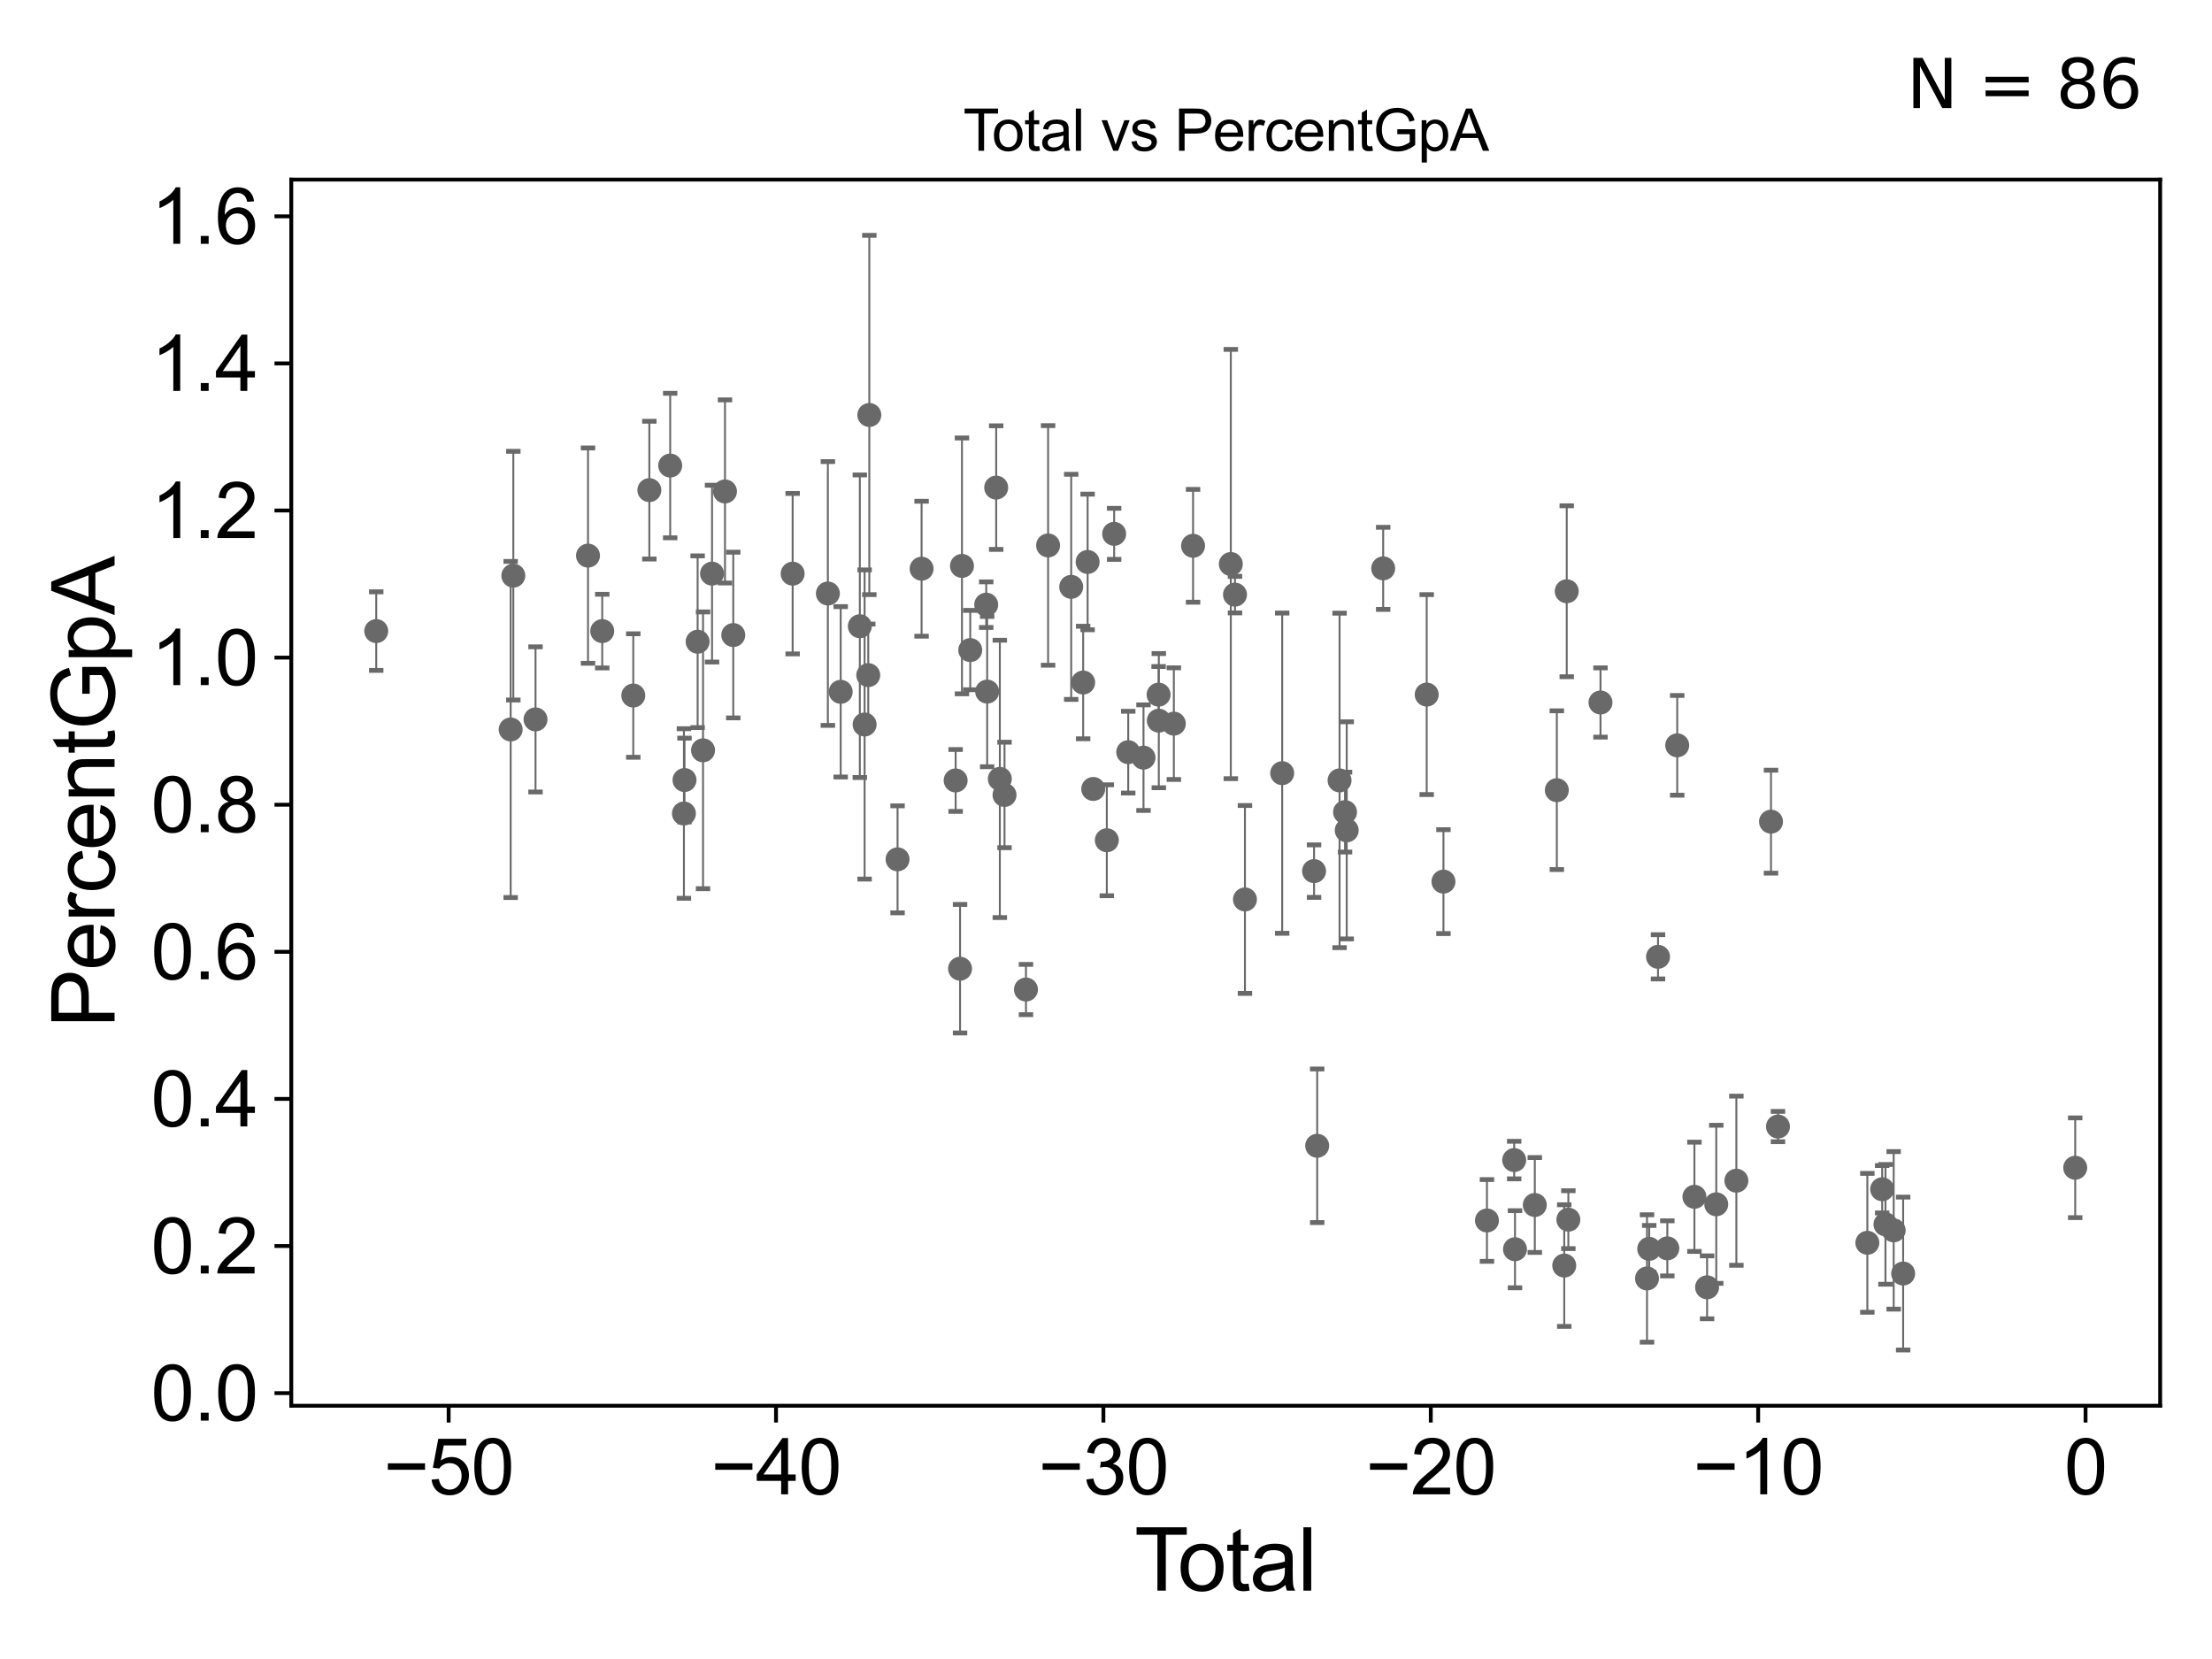 <?xml version="1.0" encoding="utf-8" standalone="no"?>
<!DOCTYPE svg PUBLIC "-//W3C//DTD SVG 1.1//EN"
  "http://www.w3.org/Graphics/SVG/1.1/DTD/svg11.dtd">
<svg xmlns:xlink="http://www.w3.org/1999/xlink" width="460.8pt" height="345.6pt" viewBox="0 0 460.8 345.6" xmlns="http://www.w3.org/2000/svg" version="1.1">
 <defs>
  <style type="text/css">*{stroke-linejoin: round; stroke-linecap: butt}</style>
 </defs>
 <g id="figure_1">
  <g id="patch_1">
   <path d="M 0 345.6 
L 460.8 345.6 
L 460.8 0 
L 0 0 
z
" style="fill: #ffffff"/>
  </g>
  <g id="axes_1">
   <g id="patch_2">
    <path d="M 60.68 292.84 
L 450 292.84 
L 450 37.411 
L 60.68 37.411 
z
" style="fill: #ffffff"/>
   </g>
   <g id="PathCollection_1">
    <defs>
     <path id="m5f49741f86" d="M 0 1.118 
C 0.297 1.118 0.581 1 0.791 0.791 
C 1 0.581 1.118 0.297 1.118 0 
C 1.118 -0.297 1 -0.581 0.791 -0.791 
C 0.581 -1 0.297 -1.118 0 -1.118 
C -0.297 -1.118 -0.581 -1 -0.791 -0.791 
C -1 -0.581 -1.118 -0.297 -1.118 0 
C -1.118 0.297 -1 0.581 -0.791 0.791 
C -0.581 1 -0.297 1.118 0 1.118 
z
" style="stroke: #696969"/>
    </defs>
    <g clip-path="url(#pfa77ab6907)">
     <use xlink:href="#m5f49741f86" x="78.376" y="131.468" style="fill: #696969; stroke: #696969"/>
     <use xlink:href="#m5f49741f86" x="315.433" y="241.666" style="fill: #696969; stroke: #696969"/>
     <use xlink:href="#m5f49741f86" x="309.759" y="254.245" style="fill: #696969; stroke: #696969"/>
     <use xlink:href="#m5f49741f86" x="300.699" y="183.657" style="fill: #696969; stroke: #696969"/>
     <use xlink:href="#m5f49741f86" x="297.21" y="144.695" style="fill: #696969; stroke: #696969"/>
     <use xlink:href="#m5f49741f86" x="288.144" y="118.4" style="fill: #696969; stroke: #696969"/>
     <use xlink:href="#m5f49741f86" x="280.547" y="172.978" style="fill: #696969; stroke: #696969"/>
     <use xlink:href="#m5f49741f86" x="280.197" y="169.175" style="fill: #696969; stroke: #696969"/>
     <use xlink:href="#m5f49741f86" x="279.055" y="162.572" style="fill: #696969; stroke: #696969"/>
     <use xlink:href="#m5f49741f86" x="274.395" y="238.687" style="fill: #696969; stroke: #696969"/>
     <use xlink:href="#m5f49741f86" x="273.743" y="181.469" style="fill: #696969; stroke: #696969"/>
     <use xlink:href="#m5f49741f86" x="267.102" y="161.066" style="fill: #696969; stroke: #696969"/>
     <use xlink:href="#m5f49741f86" x="259.346" y="187.368" style="fill: #696969; stroke: #696969"/>
     <use xlink:href="#m5f49741f86" x="257.272" y="123.874" style="fill: #696969; stroke: #696969"/>
     <use xlink:href="#m5f49741f86" x="256.401" y="117.497" style="fill: #696969; stroke: #696969"/>
     <use xlink:href="#m5f49741f86" x="248.537" y="113.698" style="fill: #696969; stroke: #696969"/>
     <use xlink:href="#m5f49741f86" x="244.534" y="150.75" style="fill: #696969; stroke: #696969"/>
     <use xlink:href="#m5f49741f86" x="241.402" y="150.125" style="fill: #696969; stroke: #696969"/>
     <use xlink:href="#m5f49741f86" x="315.602" y="260.239" style="fill: #696969; stroke: #696969"/>
     <use xlink:href="#m5f49741f86" x="319.729" y="251.023" style="fill: #696969; stroke: #696969"/>
     <use xlink:href="#m5f49741f86" x="324.315" y="164.611" style="fill: #696969; stroke: #696969"/>
     <use xlink:href="#m5f49741f86" x="325.86" y="263.639" style="fill: #696969; stroke: #696969"/>
     <use xlink:href="#m5f49741f86" x="394.488" y="256.306" style="fill: #696969; stroke: #696969"/>
     <use xlink:href="#m5f49741f86" x="392.776" y="255.058" style="fill: #696969; stroke: #696969"/>
     <use xlink:href="#m5f49741f86" x="392.091" y="247.741" style="fill: #696969; stroke: #696969"/>
     <use xlink:href="#m5f49741f86" x="389.002" y="258.898" style="fill: #696969; stroke: #696969"/>
     <use xlink:href="#m5f49741f86" x="370.386" y="234.679" style="fill: #696969; stroke: #696969"/>
     <use xlink:href="#m5f49741f86" x="368.932" y="171.166" style="fill: #696969; stroke: #696969"/>
     <use xlink:href="#m5f49741f86" x="361.718" y="245.959" style="fill: #696969; stroke: #696969"/>
     <use xlink:href="#m5f49741f86" x="357.528" y="250.877" style="fill: #696969; stroke: #696969"/>
     <use xlink:href="#m5f49741f86" x="241.357" y="144.707" style="fill: #696969; stroke: #696969"/>
     <use xlink:href="#m5f49741f86" x="355.615" y="268.172" style="fill: #696969; stroke: #696969"/>
     <use xlink:href="#m5f49741f86" x="349.396" y="155.267" style="fill: #696969; stroke: #696969"/>
     <use xlink:href="#m5f49741f86" x="347.335" y="260.057" style="fill: #696969; stroke: #696969"/>
     <use xlink:href="#m5f49741f86" x="345.396" y="199.323" style="fill: #696969; stroke: #696969"/>
     <use xlink:href="#m5f49741f86" x="343.56" y="260.162" style="fill: #696969; stroke: #696969"/>
     <use xlink:href="#m5f49741f86" x="343.103" y="266.327" style="fill: #696969; stroke: #696969"/>
     <use xlink:href="#m5f49741f86" x="333.411" y="146.343" style="fill: #696969; stroke: #696969"/>
     <use xlink:href="#m5f49741f86" x="326.717" y="254.077" style="fill: #696969; stroke: #696969"/>
     <use xlink:href="#m5f49741f86" x="326.38" y="123.17" style="fill: #696969; stroke: #696969"/>
     <use xlink:href="#m5f49741f86" x="352.979" y="249.312" style="fill: #696969; stroke: #696969"/>
     <use xlink:href="#m5f49741f86" x="238.212" y="157.829" style="fill: #696969; stroke: #696969"/>
     <use xlink:href="#m5f49741f86" x="235.03" y="156.69" style="fill: #696969; stroke: #696969"/>
     <use xlink:href="#m5f49741f86" x="232.097" y="111.21" style="fill: #696969; stroke: #696969"/>
     <use xlink:href="#m5f49741f86" x="175.133" y="144.117" style="fill: #696969; stroke: #696969"/>
     <use xlink:href="#m5f49741f86" x="172.461" y="123.636" style="fill: #696969; stroke: #696969"/>
     <use xlink:href="#m5f49741f86" x="165.121" y="119.505" style="fill: #696969; stroke: #696969"/>
     <use xlink:href="#m5f49741f86" x="152.752" y="132.291" style="fill: #696969; stroke: #696969"/>
     <use xlink:href="#m5f49741f86" x="151.028" y="102.376" style="fill: #696969; stroke: #696969"/>
     <use xlink:href="#m5f49741f86" x="148.33" y="119.498" style="fill: #696969; stroke: #696969"/>
     <use xlink:href="#m5f49741f86" x="146.455" y="156.305" style="fill: #696969; stroke: #696969"/>
     <use xlink:href="#m5f49741f86" x="145.33" y="133.683" style="fill: #696969; stroke: #696969"/>
     <use xlink:href="#m5f49741f86" x="179.119" y="130.452" style="fill: #696969; stroke: #696969"/>
     <use xlink:href="#m5f49741f86" x="142.598" y="162.496" style="fill: #696969; stroke: #696969"/>
     <use xlink:href="#m5f49741f86" x="139.614" y="96.983" style="fill: #696969; stroke: #696969"/>
     <use xlink:href="#m5f49741f86" x="135.271" y="102.102" style="fill: #696969; stroke: #696969"/>
     <use xlink:href="#m5f49741f86" x="131.924" y="144.89" style="fill: #696969; stroke: #696969"/>
     <use xlink:href="#m5f49741f86" x="125.457" y="131.469" style="fill: #696969; stroke: #696969"/>
     <use xlink:href="#m5f49741f86" x="122.493" y="115.745" style="fill: #696969; stroke: #696969"/>
     <use xlink:href="#m5f49741f86" x="111.558" y="149.865" style="fill: #696969; stroke: #696969"/>
     <use xlink:href="#m5f49741f86" x="106.936" y="119.919" style="fill: #696969; stroke: #696969"/>
     <use xlink:href="#m5f49741f86" x="106.381" y="151.963" style="fill: #696969; stroke: #696969"/>
     <use xlink:href="#m5f49741f86" x="142.473" y="169.467" style="fill: #696969; stroke: #696969"/>
     <use xlink:href="#m5f49741f86" x="396.461" y="265.303" style="fill: #696969; stroke: #696969"/>
     <use xlink:href="#m5f49741f86" x="180.113" y="150.927" style="fill: #696969; stroke: #696969"/>
     <use xlink:href="#m5f49741f86" x="181.096" y="86.447" style="fill: #696969; stroke: #696969"/>
     <use xlink:href="#m5f49741f86" x="230.571" y="175.043" style="fill: #696969; stroke: #696969"/>
     <use xlink:href="#m5f49741f86" x="227.74" y="164.354" style="fill: #696969; stroke: #696969"/>
     <use xlink:href="#m5f49741f86" x="226.571" y="117.065" style="fill: #696969; stroke: #696969"/>
     <use xlink:href="#m5f49741f86" x="225.643" y="142.183" style="fill: #696969; stroke: #696969"/>
     <use xlink:href="#m5f49741f86" x="223.152" y="122.252" style="fill: #696969; stroke: #696969"/>
     <use xlink:href="#m5f49741f86" x="218.337" y="113.624" style="fill: #696969; stroke: #696969"/>
     <use xlink:href="#m5f49741f86" x="213.727" y="206.137" style="fill: #696969; stroke: #696969"/>
     <use xlink:href="#m5f49741f86" x="209.26" y="165.603" style="fill: #696969; stroke: #696969"/>
     <use xlink:href="#m5f49741f86" x="180.873" y="140.641" style="fill: #696969; stroke: #696969"/>
     <use xlink:href="#m5f49741f86" x="208.282" y="162.256" style="fill: #696969; stroke: #696969"/>
     <use xlink:href="#m5f49741f86" x="205.644" y="144.07" style="fill: #696969; stroke: #696969"/>
     <use xlink:href="#m5f49741f86" x="205.447" y="125.964" style="fill: #696969; stroke: #696969"/>
     <use xlink:href="#m5f49741f86" x="202.12" y="135.422" style="fill: #696969; stroke: #696969"/>
     <use xlink:href="#m5f49741f86" x="200.394" y="117.888" style="fill: #696969; stroke: #696969"/>
     <use xlink:href="#m5f49741f86" x="199.997" y="201.799" style="fill: #696969; stroke: #696969"/>
     <use xlink:href="#m5f49741f86" x="199.077" y="162.582" style="fill: #696969; stroke: #696969"/>
     <use xlink:href="#m5f49741f86" x="191.985" y="118.473" style="fill: #696969; stroke: #696969"/>
     <use xlink:href="#m5f49741f86" x="186.979" y="179.018" style="fill: #696969; stroke: #696969"/>
     <use xlink:href="#m5f49741f86" x="207.525" y="101.577" style="fill: #696969; stroke: #696969"/>
     <use xlink:href="#m5f49741f86" x="432.304" y="243.262" style="fill: #696969; stroke: #696969"/>
    </g>
   </g>
   <g id="matplotlib.axis_1">
    <g id="xtick_1">
     <g id="line2d_1">
      <defs>
       <path id="mb2481326a4" d="M 0 0 
L 0 3.5 
" style="stroke: #000000; stroke-width: 0.8"/>
      </defs>
      <g>
       <use xlink:href="#mb2481326a4" x="93.459" y="292.84" style="stroke: #000000; stroke-width: 0.8"/>
      </g>
     </g>
     <g id="text_1">
      <!-- −50 -->
      <g transform="translate(79.889 311.293)scale(0.16 -0.16)">
       <defs>
        <path id="ArialMT-2212" d="M 3381 1997 
L 356 1997 
L 356 2522 
L 3381 2522 
L 3381 1997 
z
" transform="scale(0.016)"/>
        <path id="ArialMT-35" d="M 266 1200 
L 856 1250 
Q 922 819 1161 601 
Q 1400 384 1738 384 
Q 2144 384 2425 690 
Q 2706 997 2706 1503 
Q 2706 1984 2436 2262 
Q 2166 2541 1728 2541 
Q 1456 2541 1237 2417 
Q 1019 2294 894 2097 
L 366 2166 
L 809 4519 
L 3088 4519 
L 3088 3981 
L 1259 3981 
L 1013 2750 
Q 1425 3038 1878 3038 
Q 2478 3038 2890 2622 
Q 3303 2206 3303 1553 
Q 3303 931 2941 478 
Q 2500 -78 1738 -78 
Q 1113 -78 717 272 
Q 322 622 266 1200 
z
" transform="scale(0.016)"/>
        <path id="ArialMT-30" d="M 266 2259 
Q 266 3072 433 3567 
Q 600 4063 929 4331 
Q 1259 4600 1759 4600 
Q 2128 4600 2406 4451 
Q 2684 4303 2865 4023 
Q 3047 3744 3150 3342 
Q 3253 2941 3253 2259 
Q 3253 1453 3087 958 
Q 2922 463 2592 192 
Q 2263 -78 1759 -78 
Q 1097 -78 719 397 
Q 266 969 266 2259 
z
M 844 2259 
Q 844 1131 1108 757 
Q 1372 384 1759 384 
Q 2147 384 2411 759 
Q 2675 1134 2675 2259 
Q 2675 3391 2411 3762 
Q 2147 4134 1753 4134 
Q 1366 4134 1134 3806 
Q 844 3388 844 2259 
z
" transform="scale(0.016)"/>
       </defs>
       <use xlink:href="#ArialMT-2212"/>
       <use xlink:href="#ArialMT-35" x="58.398"/>
       <use xlink:href="#ArialMT-30" x="114.014"/>
      </g>
     </g>
    </g>
    <g id="xtick_2">
     <g id="line2d_2">
      <g>
       <use xlink:href="#mb2481326a4" x="161.659" y="292.84" style="stroke: #000000; stroke-width: 0.8"/>
      </g>
     </g>
     <g id="text_2">
      <!-- −40 -->
      <g transform="translate(148.089 311.293)scale(0.16 -0.16)">
       <defs>
        <path id="ArialMT-34" d="M 2069 0 
L 2069 1097 
L 81 1097 
L 81 1613 
L 2172 4581 
L 2631 4581 
L 2631 1613 
L 3250 1613 
L 3250 1097 
L 2631 1097 
L 2631 0 
L 2069 0 
z
M 2069 1613 
L 2069 3678 
L 634 1613 
L 2069 1613 
z
" transform="scale(0.016)"/>
       </defs>
       <use xlink:href="#ArialMT-2212"/>
       <use xlink:href="#ArialMT-34" x="58.398"/>
       <use xlink:href="#ArialMT-30" x="114.014"/>
      </g>
     </g>
    </g>
    <g id="xtick_3">
     <g id="line2d_3">
      <g>
       <use xlink:href="#mb2481326a4" x="229.859" y="292.84" style="stroke: #000000; stroke-width: 0.8"/>
      </g>
     </g>
     <g id="text_3">
      <!-- −30 -->
      <g transform="translate(216.289 311.293)scale(0.16 -0.16)">
       <defs>
        <path id="ArialMT-33" d="M 269 1209 
L 831 1284 
Q 928 806 1161 595 
Q 1394 384 1728 384 
Q 2125 384 2398 659 
Q 2672 934 2672 1341 
Q 2672 1728 2419 1979 
Q 2166 2231 1775 2231 
Q 1616 2231 1378 2169 
L 1441 2663 
Q 1497 2656 1531 2656 
Q 1891 2656 2178 2843 
Q 2466 3031 2466 3422 
Q 2466 3731 2256 3934 
Q 2047 4138 1716 4138 
Q 1388 4138 1169 3931 
Q 950 3725 888 3313 
L 325 3413 
Q 428 3978 793 4289 
Q 1159 4600 1703 4600 
Q 2078 4600 2393 4439 
Q 2709 4278 2876 4000 
Q 3044 3722 3044 3409 
Q 3044 3113 2884 2869 
Q 2725 2625 2413 2481 
Q 2819 2388 3044 2092 
Q 3269 1797 3269 1353 
Q 3269 753 2831 336 
Q 2394 -81 1725 -81 
Q 1122 -81 723 278 
Q 325 638 269 1209 
z
" transform="scale(0.016)"/>
       </defs>
       <use xlink:href="#ArialMT-2212"/>
       <use xlink:href="#ArialMT-33" x="58.398"/>
       <use xlink:href="#ArialMT-30" x="114.014"/>
      </g>
     </g>
    </g>
    <g id="xtick_4">
     <g id="line2d_4">
      <g>
       <use xlink:href="#mb2481326a4" x="298.059" y="292.84" style="stroke: #000000; stroke-width: 0.8"/>
      </g>
     </g>
     <g id="text_4">
      <!-- −20 -->
      <g transform="translate(284.489 311.293)scale(0.16 -0.16)">
       <defs>
        <path id="ArialMT-32" d="M 3222 541 
L 3222 0 
L 194 0 
Q 188 203 259 391 
Q 375 700 629 1000 
Q 884 1300 1366 1694 
Q 2113 2306 2375 2664 
Q 2638 3022 2638 3341 
Q 2638 3675 2398 3904 
Q 2159 4134 1775 4134 
Q 1369 4134 1125 3890 
Q 881 3647 878 3216 
L 300 3275 
Q 359 3922 746 4261 
Q 1134 4600 1788 4600 
Q 2447 4600 2831 4234 
Q 3216 3869 3216 3328 
Q 3216 3053 3103 2787 
Q 2991 2522 2730 2228 
Q 2469 1934 1863 1422 
Q 1356 997 1212 845 
Q 1069 694 975 541 
L 3222 541 
z
" transform="scale(0.016)"/>
       </defs>
       <use xlink:href="#ArialMT-2212"/>
       <use xlink:href="#ArialMT-32" x="58.398"/>
       <use xlink:href="#ArialMT-30" x="114.014"/>
      </g>
     </g>
    </g>
    <g id="xtick_5">
     <g id="line2d_5">
      <g>
       <use xlink:href="#mb2481326a4" x="366.259" y="292.84" style="stroke: #000000; stroke-width: 0.8"/>
      </g>
     </g>
     <g id="text_5">
      <!-- −10 -->
      <g transform="translate(352.689 311.293)scale(0.16 -0.16)">
       <defs>
        <path id="ArialMT-31" d="M 2384 0 
L 1822 0 
L 1822 3584 
Q 1619 3391 1289 3197 
Q 959 3003 697 2906 
L 697 3450 
Q 1169 3672 1522 3987 
Q 1875 4303 2022 4600 
L 2384 4600 
L 2384 0 
z
" transform="scale(0.016)"/>
       </defs>
       <use xlink:href="#ArialMT-2212"/>
       <use xlink:href="#ArialMT-31" x="58.398"/>
       <use xlink:href="#ArialMT-30" x="114.014"/>
      </g>
     </g>
    </g>
    <g id="xtick_6">
     <g id="line2d_6">
      <g>
       <use xlink:href="#mb2481326a4" x="434.459" y="292.84" style="stroke: #000000; stroke-width: 0.8"/>
      </g>
     </g>
     <g id="text_6">
      <!-- 0 -->
      <g transform="translate(430.01 311.293)scale(0.16 -0.16)">
       <use xlink:href="#ArialMT-30"/>
      </g>
     </g>
    </g>
    <g id="text_7">
     <!-- Total -->
     <g transform="translate(236.335 331.357)scale(0.18 -0.18)">
      <defs>
       <path id="ArialMT-54" d="M 1659 0 
L 1659 4041 
L 150 4041 
L 150 4581 
L 3781 4581 
L 3781 4041 
L 2266 4041 
L 2266 0 
L 1659 0 
z
" transform="scale(0.016)"/>
       <path id="ArialMT-6f" d="M 213 1659 
Q 213 2581 725 3025 
Q 1153 3394 1769 3394 
Q 2453 3394 2887 2945 
Q 3322 2497 3322 1706 
Q 3322 1066 3130 698 
Q 2938 331 2570 128 
Q 2203 -75 1769 -75 
Q 1072 -75 642 372 
Q 213 819 213 1659 
z
M 791 1659 
Q 791 1022 1069 705 
Q 1347 388 1769 388 
Q 2188 388 2466 706 
Q 2744 1025 2744 1678 
Q 2744 2294 2464 2611 
Q 2184 2928 1769 2928 
Q 1347 2928 1069 2612 
Q 791 2297 791 1659 
z
" transform="scale(0.016)"/>
       <path id="ArialMT-74" d="M 1650 503 
L 1731 6 
Q 1494 -44 1306 -44 
Q 1000 -44 831 53 
Q 663 150 594 308 
Q 525 466 525 972 
L 525 2881 
L 113 2881 
L 113 3319 
L 525 3319 
L 525 4141 
L 1084 4478 
L 1084 3319 
L 1650 3319 
L 1650 2881 
L 1084 2881 
L 1084 941 
Q 1084 700 1114 631 
Q 1144 563 1211 522 
Q 1278 481 1403 481 
Q 1497 481 1650 503 
z
" transform="scale(0.016)"/>
       <path id="ArialMT-61" d="M 2588 409 
Q 2275 144 1986 34 
Q 1697 -75 1366 -75 
Q 819 -75 525 192 
Q 231 459 231 875 
Q 231 1119 342 1320 
Q 453 1522 633 1644 
Q 813 1766 1038 1828 
Q 1203 1872 1538 1913 
Q 2219 1994 2541 2106 
Q 2544 2222 2544 2253 
Q 2544 2597 2384 2738 
Q 2169 2928 1744 2928 
Q 1347 2928 1158 2789 
Q 969 2650 878 2297 
L 328 2372 
Q 403 2725 575 2942 
Q 747 3159 1072 3276 
Q 1397 3394 1825 3394 
Q 2250 3394 2515 3294 
Q 2781 3194 2906 3042 
Q 3031 2891 3081 2659 
Q 3109 2516 3109 2141 
L 3109 1391 
Q 3109 606 3145 398 
Q 3181 191 3288 0 
L 2700 0 
Q 2613 175 2588 409 
z
M 2541 1666 
Q 2234 1541 1622 1453 
Q 1275 1403 1131 1340 
Q 988 1278 909 1158 
Q 831 1038 831 891 
Q 831 666 1001 516 
Q 1172 366 1500 366 
Q 1825 366 2078 508 
Q 2331 650 2450 897 
Q 2541 1088 2541 1459 
L 2541 1666 
z
" transform="scale(0.016)"/>
       <path id="ArialMT-6c" d="M 409 0 
L 409 4581 
L 972 4581 
L 972 0 
L 409 0 
z
" transform="scale(0.016)"/>
      </defs>
      <use xlink:href="#ArialMT-54"/>
      <use xlink:href="#ArialMT-6f" x="49.959"/>
      <use xlink:href="#ArialMT-74" x="105.574"/>
      <use xlink:href="#ArialMT-61" x="133.357"/>
      <use xlink:href="#ArialMT-6c" x="188.973"/>
     </g>
    </g>
   </g>
   <g id="matplotlib.axis_2">
    <g id="ytick_1">
     <g id="line2d_7">
      <defs>
       <path id="maf43271610" d="M 0 0 
L -3.5 0 
" style="stroke: #000000; stroke-width: 0.8"/>
      </defs>
      <g>
       <use xlink:href="#maf43271610" x="60.68" y="290.208" style="stroke: #000000; stroke-width: 0.8"/>
      </g>
     </g>
     <g id="text_8">
      <!-- 0.0 -->
      <g transform="translate(31.44 295.934)scale(0.16 -0.16)">
       <defs>
        <path id="ArialMT-2e" d="M 581 0 
L 581 641 
L 1222 641 
L 1222 0 
L 581 0 
z
" transform="scale(0.016)"/>
       </defs>
       <use xlink:href="#ArialMT-30"/>
       <use xlink:href="#ArialMT-2e" x="55.615"/>
       <use xlink:href="#ArialMT-30" x="83.398"/>
      </g>
     </g>
    </g>
    <g id="ytick_2">
     <g id="line2d_8">
      <g>
       <use xlink:href="#maf43271610" x="60.68" y="259.565" style="stroke: #000000; stroke-width: 0.8"/>
      </g>
     </g>
     <g id="text_9">
      <!-- 0.2 -->
      <g transform="translate(31.44 265.291)scale(0.16 -0.16)">
       <use xlink:href="#ArialMT-30"/>
       <use xlink:href="#ArialMT-2e" x="55.615"/>
       <use xlink:href="#ArialMT-32" x="83.398"/>
      </g>
     </g>
    </g>
    <g id="ytick_3">
     <g id="line2d_9">
      <g>
       <use xlink:href="#maf43271610" x="60.68" y="228.922" style="stroke: #000000; stroke-width: 0.8"/>
      </g>
     </g>
     <g id="text_10">
      <!-- 0.4 -->
      <g transform="translate(31.44 234.648)scale(0.16 -0.16)">
       <use xlink:href="#ArialMT-30"/>
       <use xlink:href="#ArialMT-2e" x="55.615"/>
       <use xlink:href="#ArialMT-34" x="83.398"/>
      </g>
     </g>
    </g>
    <g id="ytick_4">
     <g id="line2d_10">
      <g>
       <use xlink:href="#maf43271610" x="60.68" y="198.279" style="stroke: #000000; stroke-width: 0.8"/>
      </g>
     </g>
     <g id="text_11">
      <!-- 0.6 -->
      <g transform="translate(31.44 204.005)scale(0.16 -0.16)">
       <defs>
        <path id="ArialMT-36" d="M 3184 3459 
L 2625 3416 
Q 2550 3747 2413 3897 
Q 2184 4138 1850 4138 
Q 1581 4138 1378 3988 
Q 1113 3794 959 3422 
Q 806 3050 800 2363 
Q 1003 2672 1297 2822 
Q 1591 2972 1913 2972 
Q 2475 2972 2870 2558 
Q 3266 2144 3266 1488 
Q 3266 1056 3080 686 
Q 2894 316 2569 119 
Q 2244 -78 1831 -78 
Q 1128 -78 684 439 
Q 241 956 241 2144 
Q 241 3472 731 4075 
Q 1159 4600 1884 4600 
Q 2425 4600 2770 4297 
Q 3116 3994 3184 3459 
z
M 888 1484 
Q 888 1194 1011 928 
Q 1134 663 1356 523 
Q 1578 384 1822 384 
Q 2178 384 2434 671 
Q 2691 959 2691 1453 
Q 2691 1928 2437 2201 
Q 2184 2475 1800 2475 
Q 1419 2475 1153 2201 
Q 888 1928 888 1484 
z
" transform="scale(0.016)"/>
       </defs>
       <use xlink:href="#ArialMT-30"/>
       <use xlink:href="#ArialMT-2e" x="55.615"/>
       <use xlink:href="#ArialMT-36" x="83.398"/>
      </g>
     </g>
    </g>
    <g id="ytick_5">
     <g id="line2d_11">
      <g>
       <use xlink:href="#maf43271610" x="60.68" y="167.636" style="stroke: #000000; stroke-width: 0.8"/>
      </g>
     </g>
     <g id="text_12">
      <!-- 0.8 -->
      <g transform="translate(31.44 173.362)scale(0.16 -0.16)">
       <defs>
        <path id="ArialMT-38" d="M 1131 2484 
Q 781 2613 612 2850 
Q 444 3088 444 3419 
Q 444 3919 803 4259 
Q 1163 4600 1759 4600 
Q 2359 4600 2725 4251 
Q 3091 3903 3091 3403 
Q 3091 3084 2923 2848 
Q 2756 2613 2416 2484 
Q 2838 2347 3058 2040 
Q 3278 1734 3278 1309 
Q 3278 722 2862 322 
Q 2447 -78 1769 -78 
Q 1091 -78 675 323 
Q 259 725 259 1325 
Q 259 1772 486 2073 
Q 713 2375 1131 2484 
z
M 1019 3438 
Q 1019 3113 1228 2906 
Q 1438 2700 1772 2700 
Q 2097 2700 2305 2904 
Q 2513 3109 2513 3406 
Q 2513 3716 2298 3927 
Q 2084 4138 1766 4138 
Q 1444 4138 1231 3931 
Q 1019 3725 1019 3438 
z
M 838 1322 
Q 838 1081 952 856 
Q 1066 631 1291 507 
Q 1516 384 1775 384 
Q 2178 384 2440 643 
Q 2703 903 2703 1303 
Q 2703 1709 2433 1975 
Q 2163 2241 1756 2241 
Q 1359 2241 1098 1978 
Q 838 1716 838 1322 
z
" transform="scale(0.016)"/>
       </defs>
       <use xlink:href="#ArialMT-30"/>
       <use xlink:href="#ArialMT-2e" x="55.615"/>
       <use xlink:href="#ArialMT-38" x="83.398"/>
      </g>
     </g>
    </g>
    <g id="ytick_6">
     <g id="line2d_12">
      <g>
       <use xlink:href="#maf43271610" x="60.68" y="136.993" style="stroke: #000000; stroke-width: 0.8"/>
      </g>
     </g>
     <g id="text_13">
      <!-- 1.0 -->
      <g transform="translate(31.44 142.719)scale(0.16 -0.16)">
       <use xlink:href="#ArialMT-31"/>
       <use xlink:href="#ArialMT-2e" x="55.615"/>
       <use xlink:href="#ArialMT-30" x="83.398"/>
      </g>
     </g>
    </g>
    <g id="ytick_7">
     <g id="line2d_13">
      <g>
       <use xlink:href="#maf43271610" x="60.68" y="106.35" style="stroke: #000000; stroke-width: 0.8"/>
      </g>
     </g>
     <g id="text_14">
      <!-- 1.2 -->
      <g transform="translate(31.44 112.076)scale(0.16 -0.16)">
       <use xlink:href="#ArialMT-31"/>
       <use xlink:href="#ArialMT-2e" x="55.615"/>
       <use xlink:href="#ArialMT-32" x="83.398"/>
      </g>
     </g>
    </g>
    <g id="ytick_8">
     <g id="line2d_14">
      <g>
       <use xlink:href="#maf43271610" x="60.68" y="75.707" style="stroke: #000000; stroke-width: 0.8"/>
      </g>
     </g>
     <g id="text_15">
      <!-- 1.4 -->
      <g transform="translate(31.44 81.434)scale(0.16 -0.16)">
       <use xlink:href="#ArialMT-31"/>
       <use xlink:href="#ArialMT-2e" x="55.615"/>
       <use xlink:href="#ArialMT-34" x="83.398"/>
      </g>
     </g>
    </g>
    <g id="ytick_9">
     <g id="line2d_15">
      <g>
       <use xlink:href="#maf43271610" x="60.68" y="45.064" style="stroke: #000000; stroke-width: 0.8"/>
      </g>
     </g>
     <g id="text_16">
      <!-- 1.6 -->
      <g transform="translate(31.44 50.791)scale(0.16 -0.16)">
       <use xlink:href="#ArialMT-31"/>
       <use xlink:href="#ArialMT-2e" x="55.615"/>
       <use xlink:href="#ArialMT-36" x="83.398"/>
      </g>
     </g>
    </g>
    <g id="text_17">
     <!-- PercentGpA -->
     <g transform="translate(23.863 214.149)rotate(-90)scale(0.18 -0.18)">
      <defs>
       <path id="ArialMT-50" d="M 494 0 
L 494 4581 
L 2222 4581 
Q 2678 4581 2919 4538 
Q 3256 4481 3484 4323 
Q 3713 4166 3852 3881 
Q 3991 3597 3991 3256 
Q 3991 2672 3619 2267 
Q 3247 1863 2275 1863 
L 1100 1863 
L 1100 0 
L 494 0 
z
M 1100 2403 
L 2284 2403 
Q 2872 2403 3119 2622 
Q 3366 2841 3366 3238 
Q 3366 3525 3220 3729 
Q 3075 3934 2838 4000 
Q 2684 4041 2272 4041 
L 1100 4041 
L 1100 2403 
z
" transform="scale(0.016)"/>
       <path id="ArialMT-65" d="M 2694 1069 
L 3275 997 
Q 3138 488 2766 206 
Q 2394 -75 1816 -75 
Q 1088 -75 661 373 
Q 234 822 234 1631 
Q 234 2469 665 2931 
Q 1097 3394 1784 3394 
Q 2450 3394 2872 2941 
Q 3294 2488 3294 1666 
Q 3294 1616 3291 1516 
L 816 1516 
Q 847 969 1125 678 
Q 1403 388 1819 388 
Q 2128 388 2347 550 
Q 2566 713 2694 1069 
z
M 847 1978 
L 2700 1978 
Q 2663 2397 2488 2606 
Q 2219 2931 1791 2931 
Q 1403 2931 1139 2672 
Q 875 2413 847 1978 
z
" transform="scale(0.016)"/>
       <path id="ArialMT-72" d="M 416 0 
L 416 3319 
L 922 3319 
L 922 2816 
Q 1116 3169 1280 3281 
Q 1444 3394 1641 3394 
Q 1925 3394 2219 3213 
L 2025 2691 
Q 1819 2813 1613 2813 
Q 1428 2813 1281 2702 
Q 1134 2591 1072 2394 
Q 978 2094 978 1738 
L 978 0 
L 416 0 
z
" transform="scale(0.016)"/>
       <path id="ArialMT-63" d="M 2588 1216 
L 3141 1144 
Q 3050 572 2676 248 
Q 2303 -75 1759 -75 
Q 1078 -75 664 370 
Q 250 816 250 1647 
Q 250 2184 428 2587 
Q 606 2991 970 3192 
Q 1334 3394 1763 3394 
Q 2303 3394 2647 3120 
Q 2991 2847 3088 2344 
L 2541 2259 
Q 2463 2594 2264 2762 
Q 2066 2931 1784 2931 
Q 1359 2931 1093 2626 
Q 828 2322 828 1663 
Q 828 994 1084 691 
Q 1341 388 1753 388 
Q 2084 388 2306 591 
Q 2528 794 2588 1216 
z
" transform="scale(0.016)"/>
       <path id="ArialMT-6e" d="M 422 0 
L 422 3319 
L 928 3319 
L 928 2847 
Q 1294 3394 1984 3394 
Q 2284 3394 2536 3286 
Q 2788 3178 2913 3003 
Q 3038 2828 3088 2588 
Q 3119 2431 3119 2041 
L 3119 0 
L 2556 0 
L 2556 2019 
Q 2556 2363 2490 2533 
Q 2425 2703 2258 2804 
Q 2091 2906 1866 2906 
Q 1506 2906 1245 2678 
Q 984 2450 984 1813 
L 984 0 
L 422 0 
z
" transform="scale(0.016)"/>
       <path id="ArialMT-47" d="M 2638 1797 
L 2638 2334 
L 4578 2338 
L 4578 638 
Q 4131 281 3656 101 
Q 3181 -78 2681 -78 
Q 2006 -78 1454 211 
Q 903 500 622 1047 
Q 341 1594 341 2269 
Q 341 2938 620 3517 
Q 900 4097 1425 4378 
Q 1950 4659 2634 4659 
Q 3131 4659 3532 4498 
Q 3934 4338 4162 4050 
Q 4391 3763 4509 3300 
L 3963 3150 
Q 3859 3500 3706 3700 
Q 3553 3900 3268 4020 
Q 2984 4141 2638 4141 
Q 2222 4141 1919 4014 
Q 1616 3888 1430 3681 
Q 1244 3475 1141 3228 
Q 966 2803 966 2306 
Q 966 1694 1177 1281 
Q 1388 869 1791 669 
Q 2194 469 2647 469 
Q 3041 469 3416 620 
Q 3791 772 3984 944 
L 3984 1797 
L 2638 1797 
z
" transform="scale(0.016)"/>
       <path id="ArialMT-70" d="M 422 -1272 
L 422 3319 
L 934 3319 
L 934 2888 
Q 1116 3141 1344 3267 
Q 1572 3394 1897 3394 
Q 2322 3394 2647 3175 
Q 2972 2956 3137 2557 
Q 3303 2159 3303 1684 
Q 3303 1175 3120 767 
Q 2938 359 2589 142 
Q 2241 -75 1856 -75 
Q 1575 -75 1351 44 
Q 1128 163 984 344 
L 984 -1272 
L 422 -1272 
z
M 931 1641 
Q 931 1000 1190 694 
Q 1450 388 1819 388 
Q 2194 388 2461 705 
Q 2728 1022 2728 1688 
Q 2728 2322 2467 2637 
Q 2206 2953 1844 2953 
Q 1484 2953 1207 2617 
Q 931 2281 931 1641 
z
" transform="scale(0.016)"/>
       <path id="ArialMT-41" d="M -9 0 
L 1750 4581 
L 2403 4581 
L 4278 0 
L 3588 0 
L 3053 1388 
L 1138 1388 
L 634 0 
L -9 0 
z
M 1313 1881 
L 2866 1881 
L 2388 3150 
Q 2169 3728 2063 4100 
Q 1975 3659 1816 3225 
L 1313 1881 
z
" transform="scale(0.016)"/>
      </defs>
      <use xlink:href="#ArialMT-50"/>
      <use xlink:href="#ArialMT-65" x="66.699"/>
      <use xlink:href="#ArialMT-72" x="122.314"/>
      <use xlink:href="#ArialMT-63" x="155.615"/>
      <use xlink:href="#ArialMT-65" x="205.615"/>
      <use xlink:href="#ArialMT-6e" x="261.23"/>
      <use xlink:href="#ArialMT-74" x="316.846"/>
      <use xlink:href="#ArialMT-47" x="344.629"/>
      <use xlink:href="#ArialMT-70" x="422.412"/>
      <use xlink:href="#ArialMT-41" x="478.027"/>
     </g>
    </g>
   </g>
   <g id="LineCollection_1">
    <path d="M 78.376 139.651 
L 78.376 123.284 
" clip-path="url(#pfa77ab6907)" style="fill: none; stroke: #696969; stroke-width: 0.4"/>
    <path d="M 315.433 245.575 
L 315.433 237.757 
" clip-path="url(#pfa77ab6907)" style="fill: none; stroke: #696969; stroke-width: 0.4"/>
    <path d="M 309.759 262.762 
L 309.759 245.728 
" clip-path="url(#pfa77ab6907)" style="fill: none; stroke: #696969; stroke-width: 0.4"/>
    <path d="M 300.699 194.482 
L 300.699 172.833 
" clip-path="url(#pfa77ab6907)" style="fill: none; stroke: #696969; stroke-width: 0.4"/>
    <path d="M 297.21 165.52 
L 297.21 123.871 
" clip-path="url(#pfa77ab6907)" style="fill: none; stroke: #696969; stroke-width: 0.4"/>
    <path d="M 288.144 126.948 
L 288.144 109.852 
" clip-path="url(#pfa77ab6907)" style="fill: none; stroke: #696969; stroke-width: 0.4"/>
    <path d="M 280.547 195.597 
L 280.547 150.36 
" clip-path="url(#pfa77ab6907)" style="fill: none; stroke: #696969; stroke-width: 0.4"/>
    <path d="M 280.197 177.493 
L 280.197 160.856 
" clip-path="url(#pfa77ab6907)" style="fill: none; stroke: #696969; stroke-width: 0.4"/>
    <path d="M 279.055 197.41 
L 279.055 127.735 
" clip-path="url(#pfa77ab6907)" style="fill: none; stroke: #696969; stroke-width: 0.4"/>
    <path d="M 274.395 254.682 
L 274.395 222.692 
" clip-path="url(#pfa77ab6907)" style="fill: none; stroke: #696969; stroke-width: 0.4"/>
    <path d="M 273.743 186.937 
L 273.743 176 
" clip-path="url(#pfa77ab6907)" style="fill: none; stroke: #696969; stroke-width: 0.4"/>
    <path d="M 267.102 194.421 
L 267.102 127.711 
" clip-path="url(#pfa77ab6907)" style="fill: none; stroke: #696969; stroke-width: 0.4"/>
    <path d="M 259.346 206.94 
L 259.346 167.795 
" clip-path="url(#pfa77ab6907)" style="fill: none; stroke: #696969; stroke-width: 0.4"/>
    <path d="M 257.272 127.682 
L 257.272 120.067 
" clip-path="url(#pfa77ab6907)" style="fill: none; stroke: #696969; stroke-width: 0.4"/>
    <path d="M 256.401 162.205 
L 256.401 72.789 
" clip-path="url(#pfa77ab6907)" style="fill: none; stroke: #696969; stroke-width: 0.4"/>
    <path d="M 248.537 125.449 
L 248.537 101.947 
" clip-path="url(#pfa77ab6907)" style="fill: none; stroke: #696969; stroke-width: 0.4"/>
    <path d="M 244.534 162.38 
L 244.534 139.121 
" clip-path="url(#pfa77ab6907)" style="fill: none; stroke: #696969; stroke-width: 0.4"/>
    <path d="M 241.402 164.1 
L 241.402 136.151 
" clip-path="url(#pfa77ab6907)" style="fill: none; stroke: #696969; stroke-width: 0.4"/>
    <path d="M 315.602 268.27 
L 315.602 252.207 
" clip-path="url(#pfa77ab6907)" style="fill: none; stroke: #696969; stroke-width: 0.4"/>
    <path d="M 319.729 260.906 
L 319.729 241.14 
" clip-path="url(#pfa77ab6907)" style="fill: none; stroke: #696969; stroke-width: 0.4"/>
    <path d="M 324.315 181.146 
L 324.315 148.076 
" clip-path="url(#pfa77ab6907)" style="fill: none; stroke: #696969; stroke-width: 0.4"/>
    <path d="M 325.86 276.31 
L 325.86 250.968 
" clip-path="url(#pfa77ab6907)" style="fill: none; stroke: #696969; stroke-width: 0.4"/>
    <path d="M 394.488 272.713 
L 394.488 239.899 
" clip-path="url(#pfa77ab6907)" style="fill: none; stroke: #696969; stroke-width: 0.4"/>
    <path d="M 392.776 267.53 
L 392.776 242.586 
" clip-path="url(#pfa77ab6907)" style="fill: none; stroke: #696969; stroke-width: 0.4"/>
    <path d="M 392.091 252.68 
L 392.091 242.802 
" clip-path="url(#pfa77ab6907)" style="fill: none; stroke: #696969; stroke-width: 0.4"/>
    <path d="M 389.002 273.362 
L 389.002 244.435 
" clip-path="url(#pfa77ab6907)" style="fill: none; stroke: #696969; stroke-width: 0.4"/>
    <path d="M 370.386 237.837 
L 370.386 231.521 
" clip-path="url(#pfa77ab6907)" style="fill: none; stroke: #696969; stroke-width: 0.4"/>
    <path d="M 368.932 181.889 
L 368.932 160.443 
" clip-path="url(#pfa77ab6907)" style="fill: none; stroke: #696969; stroke-width: 0.4"/>
    <path d="M 361.718 263.578 
L 361.718 228.339 
" clip-path="url(#pfa77ab6907)" style="fill: none; stroke: #696969; stroke-width: 0.4"/>
    <path d="M 357.528 267.344 
L 357.528 234.41 
" clip-path="url(#pfa77ab6907)" style="fill: none; stroke: #696969; stroke-width: 0.4"/>
    <path d="M 241.357 150.565 
L 241.357 138.85 
" clip-path="url(#pfa77ab6907)" style="fill: none; stroke: #696969; stroke-width: 0.4"/>
    <path d="M 355.615 274.728 
L 355.615 261.616 
" clip-path="url(#pfa77ab6907)" style="fill: none; stroke: #696969; stroke-width: 0.4"/>
    <path d="M 349.396 165.655 
L 349.396 144.88 
" clip-path="url(#pfa77ab6907)" style="fill: none; stroke: #696969; stroke-width: 0.4"/>
    <path d="M 347.335 265.798 
L 347.335 254.315 
" clip-path="url(#pfa77ab6907)" style="fill: none; stroke: #696969; stroke-width: 0.4"/>
    <path d="M 345.396 203.932 
L 345.396 194.715 
" clip-path="url(#pfa77ab6907)" style="fill: none; stroke: #696969; stroke-width: 0.4"/>
    <path d="M 343.56 265.039 
L 343.56 255.285 
" clip-path="url(#pfa77ab6907)" style="fill: none; stroke: #696969; stroke-width: 0.4"/>
    <path d="M 343.103 279.596 
L 343.103 253.059 
" clip-path="url(#pfa77ab6907)" style="fill: none; stroke: #696969; stroke-width: 0.4"/>
    <path d="M 333.411 153.553 
L 333.411 139.133 
" clip-path="url(#pfa77ab6907)" style="fill: none; stroke: #696969; stroke-width: 0.4"/>
    <path d="M 326.717 260.106 
L 326.717 248.048 
" clip-path="url(#pfa77ab6907)" style="fill: none; stroke: #696969; stroke-width: 0.4"/>
    <path d="M 326.38 140.975 
L 326.38 105.366 
" clip-path="url(#pfa77ab6907)" style="fill: none; stroke: #696969; stroke-width: 0.4"/>
    <path d="M 352.979 260.694 
L 352.979 237.931 
" clip-path="url(#pfa77ab6907)" style="fill: none; stroke: #696969; stroke-width: 0.4"/>
    <path d="M 238.212 168.827 
L 238.212 146.832 
" clip-path="url(#pfa77ab6907)" style="fill: none; stroke: #696969; stroke-width: 0.4"/>
    <path d="M 235.03 165.207 
L 235.03 148.173 
" clip-path="url(#pfa77ab6907)" style="fill: none; stroke: #696969; stroke-width: 0.4"/>
    <path d="M 232.097 116.527 
L 232.097 105.894 
" clip-path="url(#pfa77ab6907)" style="fill: none; stroke: #696969; stroke-width: 0.4"/>
    <path d="M 175.133 161.864 
L 175.133 126.37 
" clip-path="url(#pfa77ab6907)" style="fill: none; stroke: #696969; stroke-width: 0.4"/>
    <path d="M 172.461 151.113 
L 172.461 96.16 
" clip-path="url(#pfa77ab6907)" style="fill: none; stroke: #696969; stroke-width: 0.4"/>
    <path d="M 165.121 136.215 
L 165.121 102.794 
" clip-path="url(#pfa77ab6907)" style="fill: none; stroke: #696969; stroke-width: 0.4"/>
    <path d="M 152.752 149.554 
L 152.752 115.027 
" clip-path="url(#pfa77ab6907)" style="fill: none; stroke: #696969; stroke-width: 0.4"/>
    <path d="M 151.028 121.451 
L 151.028 83.301 
" clip-path="url(#pfa77ab6907)" style="fill: none; stroke: #696969; stroke-width: 0.4"/>
    <path d="M 148.33 137.916 
L 148.33 101.081 
" clip-path="url(#pfa77ab6907)" style="fill: none; stroke: #696969; stroke-width: 0.4"/>
    <path d="M 146.455 185.133 
L 146.455 127.476 
" clip-path="url(#pfa77ab6907)" style="fill: none; stroke: #696969; stroke-width: 0.4"/>
    <path d="M 145.33 151.57 
L 145.33 115.797 
" clip-path="url(#pfa77ab6907)" style="fill: none; stroke: #696969; stroke-width: 0.4"/>
    <path d="M 179.119 161.969 
L 179.119 98.935 
" clip-path="url(#pfa77ab6907)" style="fill: none; stroke: #696969; stroke-width: 0.4"/>
    <path d="M 142.598 171.22 
L 142.598 153.773 
" clip-path="url(#pfa77ab6907)" style="fill: none; stroke: #696969; stroke-width: 0.4"/>
    <path d="M 139.614 112.035 
L 139.614 81.932 
" clip-path="url(#pfa77ab6907)" style="fill: none; stroke: #696969; stroke-width: 0.4"/>
    <path d="M 135.271 116.452 
L 135.271 87.751 
" clip-path="url(#pfa77ab6907)" style="fill: none; stroke: #696969; stroke-width: 0.4"/>
    <path d="M 131.924 157.754 
L 131.924 132.027 
" clip-path="url(#pfa77ab6907)" style="fill: none; stroke: #696969; stroke-width: 0.4"/>
    <path d="M 125.457 139.143 
L 125.457 123.795 
" clip-path="url(#pfa77ab6907)" style="fill: none; stroke: #696969; stroke-width: 0.4"/>
    <path d="M 122.493 138.173 
L 122.493 93.317 
" clip-path="url(#pfa77ab6907)" style="fill: none; stroke: #696969; stroke-width: 0.4"/>
    <path d="M 111.558 164.983 
L 111.558 134.748 
" clip-path="url(#pfa77ab6907)" style="fill: none; stroke: #696969; stroke-width: 0.4"/>
    <path d="M 106.936 145.823 
L 106.936 94.016 
" clip-path="url(#pfa77ab6907)" style="fill: none; stroke: #696969; stroke-width: 0.4"/>
    <path d="M 106.381 186.973 
L 106.381 116.954 
" clip-path="url(#pfa77ab6907)" style="fill: none; stroke: #696969; stroke-width: 0.4"/>
    <path d="M 142.473 187.129 
L 142.473 151.805 
" clip-path="url(#pfa77ab6907)" style="fill: none; stroke: #696969; stroke-width: 0.4"/>
    <path d="M 396.461 281.23 
L 396.461 249.377 
" clip-path="url(#pfa77ab6907)" style="fill: none; stroke: #696969; stroke-width: 0.4"/>
    <path d="M 180.113 183.13 
L 180.113 118.723 
" clip-path="url(#pfa77ab6907)" style="fill: none; stroke: #696969; stroke-width: 0.4"/>
    <path d="M 181.096 123.872 
L 181.096 49.022 
" clip-path="url(#pfa77ab6907)" style="fill: none; stroke: #696969; stroke-width: 0.4"/>
    <path d="M 230.571 186.597 
L 230.571 163.489 
" clip-path="url(#pfa77ab6907)" style="fill: none; stroke: #696969; stroke-width: 0.4"/>
    <path d="M 227.74 164.887 
L 227.74 163.821 
" clip-path="url(#pfa77ab6907)" style="fill: none; stroke: #696969; stroke-width: 0.4"/>
    <path d="M 226.571 131.194 
L 226.571 102.936 
" clip-path="url(#pfa77ab6907)" style="fill: none; stroke: #696969; stroke-width: 0.4"/>
    <path d="M 225.643 153.905 
L 225.643 130.462 
" clip-path="url(#pfa77ab6907)" style="fill: none; stroke: #696969; stroke-width: 0.4"/>
    <path d="M 223.152 145.7 
L 223.152 98.804 
" clip-path="url(#pfa77ab6907)" style="fill: none; stroke: #696969; stroke-width: 0.4"/>
    <path d="M 218.337 138.582 
L 218.337 88.667 
" clip-path="url(#pfa77ab6907)" style="fill: none; stroke: #696969; stroke-width: 0.4"/>
    <path d="M 213.727 211.373 
L 213.727 200.901 
" clip-path="url(#pfa77ab6907)" style="fill: none; stroke: #696969; stroke-width: 0.4"/>
    <path d="M 209.26 176.592 
L 209.26 154.614 
" clip-path="url(#pfa77ab6907)" style="fill: none; stroke: #696969; stroke-width: 0.4"/>
    <path d="M 180.873 151.282 
L 180.873 129.999 
" clip-path="url(#pfa77ab6907)" style="fill: none; stroke: #696969; stroke-width: 0.4"/>
    <path d="M 208.282 191.142 
L 208.282 133.371 
" clip-path="url(#pfa77ab6907)" style="fill: none; stroke: #696969; stroke-width: 0.4"/>
    <path d="M 205.644 159.728 
L 205.644 128.413 
" clip-path="url(#pfa77ab6907)" style="fill: none; stroke: #696969; stroke-width: 0.4"/>
    <path d="M 205.447 130.714 
L 205.447 121.214 
" clip-path="url(#pfa77ab6907)" style="fill: none; stroke: #696969; stroke-width: 0.4"/>
    <path d="M 202.12 143.686 
L 202.12 127.158 
" clip-path="url(#pfa77ab6907)" style="fill: none; stroke: #696969; stroke-width: 0.4"/>
    <path d="M 200.394 144.537 
L 200.394 91.239 
" clip-path="url(#pfa77ab6907)" style="fill: none; stroke: #696969; stroke-width: 0.4"/>
    <path d="M 199.997 215.187 
L 199.997 188.411 
" clip-path="url(#pfa77ab6907)" style="fill: none; stroke: #696969; stroke-width: 0.4"/>
    <path d="M 199.077 169.025 
L 199.077 156.138 
" clip-path="url(#pfa77ab6907)" style="fill: none; stroke: #696969; stroke-width: 0.4"/>
    <path d="M 191.985 132.531 
L 191.985 104.414 
" clip-path="url(#pfa77ab6907)" style="fill: none; stroke: #696969; stroke-width: 0.4"/>
    <path d="M 186.979 190.163 
L 186.979 167.873 
" clip-path="url(#pfa77ab6907)" style="fill: none; stroke: #696969; stroke-width: 0.4"/>
    <path d="M 207.525 114.449 
L 207.525 88.705 
" clip-path="url(#pfa77ab6907)" style="fill: none; stroke: #696969; stroke-width: 0.4"/>
    <path d="M 432.304 253.651 
L 432.304 232.873 
" clip-path="url(#pfa77ab6907)" style="fill: none; stroke: #696969; stroke-width: 0.4"/>
   </g>
   <g id="line2d_16">
    <defs>
     <path id="mdfebb43024" d="M 1.5 0 
L -1.5 -0 
" style="stroke: #696969"/>
    </defs>
    <g clip-path="url(#pfa77ab6907)">
     <use xlink:href="#mdfebb43024" x="78.376" y="139.651" style="fill: #696969; stroke: #696969"/>
     <use xlink:href="#mdfebb43024" x="315.433" y="245.575" style="fill: #696969; stroke: #696969"/>
     <use xlink:href="#mdfebb43024" x="309.759" y="262.762" style="fill: #696969; stroke: #696969"/>
     <use xlink:href="#mdfebb43024" x="300.699" y="194.482" style="fill: #696969; stroke: #696969"/>
     <use xlink:href="#mdfebb43024" x="297.21" y="165.52" style="fill: #696969; stroke: #696969"/>
     <use xlink:href="#mdfebb43024" x="288.144" y="126.948" style="fill: #696969; stroke: #696969"/>
     <use xlink:href="#mdfebb43024" x="280.547" y="195.597" style="fill: #696969; stroke: #696969"/>
     <use xlink:href="#mdfebb43024" x="280.197" y="177.493" style="fill: #696969; stroke: #696969"/>
     <use xlink:href="#mdfebb43024" x="279.055" y="197.41" style="fill: #696969; stroke: #696969"/>
     <use xlink:href="#mdfebb43024" x="274.395" y="254.682" style="fill: #696969; stroke: #696969"/>
     <use xlink:href="#mdfebb43024" x="273.743" y="186.937" style="fill: #696969; stroke: #696969"/>
     <use xlink:href="#mdfebb43024" x="267.102" y="194.421" style="fill: #696969; stroke: #696969"/>
     <use xlink:href="#mdfebb43024" x="259.346" y="206.94" style="fill: #696969; stroke: #696969"/>
     <use xlink:href="#mdfebb43024" x="257.272" y="127.682" style="fill: #696969; stroke: #696969"/>
     <use xlink:href="#mdfebb43024" x="256.401" y="162.205" style="fill: #696969; stroke: #696969"/>
     <use xlink:href="#mdfebb43024" x="248.537" y="125.449" style="fill: #696969; stroke: #696969"/>
     <use xlink:href="#mdfebb43024" x="244.534" y="162.38" style="fill: #696969; stroke: #696969"/>
     <use xlink:href="#mdfebb43024" x="241.402" y="164.1" style="fill: #696969; stroke: #696969"/>
     <use xlink:href="#mdfebb43024" x="315.602" y="268.27" style="fill: #696969; stroke: #696969"/>
     <use xlink:href="#mdfebb43024" x="319.729" y="260.906" style="fill: #696969; stroke: #696969"/>
     <use xlink:href="#mdfebb43024" x="324.315" y="181.146" style="fill: #696969; stroke: #696969"/>
     <use xlink:href="#mdfebb43024" x="325.86" y="276.31" style="fill: #696969; stroke: #696969"/>
     <use xlink:href="#mdfebb43024" x="394.488" y="272.713" style="fill: #696969; stroke: #696969"/>
     <use xlink:href="#mdfebb43024" x="392.776" y="267.53" style="fill: #696969; stroke: #696969"/>
     <use xlink:href="#mdfebb43024" x="392.091" y="252.68" style="fill: #696969; stroke: #696969"/>
     <use xlink:href="#mdfebb43024" x="389.002" y="273.362" style="fill: #696969; stroke: #696969"/>
     <use xlink:href="#mdfebb43024" x="370.386" y="237.837" style="fill: #696969; stroke: #696969"/>
     <use xlink:href="#mdfebb43024" x="368.932" y="181.889" style="fill: #696969; stroke: #696969"/>
     <use xlink:href="#mdfebb43024" x="361.718" y="263.578" style="fill: #696969; stroke: #696969"/>
     <use xlink:href="#mdfebb43024" x="357.528" y="267.344" style="fill: #696969; stroke: #696969"/>
     <use xlink:href="#mdfebb43024" x="241.357" y="150.565" style="fill: #696969; stroke: #696969"/>
     <use xlink:href="#mdfebb43024" x="355.615" y="274.728" style="fill: #696969; stroke: #696969"/>
     <use xlink:href="#mdfebb43024" x="349.396" y="165.655" style="fill: #696969; stroke: #696969"/>
     <use xlink:href="#mdfebb43024" x="347.335" y="265.798" style="fill: #696969; stroke: #696969"/>
     <use xlink:href="#mdfebb43024" x="345.396" y="203.932" style="fill: #696969; stroke: #696969"/>
     <use xlink:href="#mdfebb43024" x="343.56" y="265.039" style="fill: #696969; stroke: #696969"/>
     <use xlink:href="#mdfebb43024" x="343.103" y="279.596" style="fill: #696969; stroke: #696969"/>
     <use xlink:href="#mdfebb43024" x="333.411" y="153.553" style="fill: #696969; stroke: #696969"/>
     <use xlink:href="#mdfebb43024" x="326.717" y="260.106" style="fill: #696969; stroke: #696969"/>
     <use xlink:href="#mdfebb43024" x="326.38" y="140.975" style="fill: #696969; stroke: #696969"/>
     <use xlink:href="#mdfebb43024" x="352.979" y="260.694" style="fill: #696969; stroke: #696969"/>
     <use xlink:href="#mdfebb43024" x="238.212" y="168.827" style="fill: #696969; stroke: #696969"/>
     <use xlink:href="#mdfebb43024" x="235.03" y="165.207" style="fill: #696969; stroke: #696969"/>
     <use xlink:href="#mdfebb43024" x="232.097" y="116.527" style="fill: #696969; stroke: #696969"/>
     <use xlink:href="#mdfebb43024" x="175.133" y="161.864" style="fill: #696969; stroke: #696969"/>
     <use xlink:href="#mdfebb43024" x="172.461" y="151.113" style="fill: #696969; stroke: #696969"/>
     <use xlink:href="#mdfebb43024" x="165.121" y="136.215" style="fill: #696969; stroke: #696969"/>
     <use xlink:href="#mdfebb43024" x="152.752" y="149.554" style="fill: #696969; stroke: #696969"/>
     <use xlink:href="#mdfebb43024" x="151.028" y="121.451" style="fill: #696969; stroke: #696969"/>
     <use xlink:href="#mdfebb43024" x="148.33" y="137.916" style="fill: #696969; stroke: #696969"/>
     <use xlink:href="#mdfebb43024" x="146.455" y="185.133" style="fill: #696969; stroke: #696969"/>
     <use xlink:href="#mdfebb43024" x="145.33" y="151.57" style="fill: #696969; stroke: #696969"/>
     <use xlink:href="#mdfebb43024" x="179.119" y="161.969" style="fill: #696969; stroke: #696969"/>
     <use xlink:href="#mdfebb43024" x="142.598" y="171.22" style="fill: #696969; stroke: #696969"/>
     <use xlink:href="#mdfebb43024" x="139.614" y="112.035" style="fill: #696969; stroke: #696969"/>
     <use xlink:href="#mdfebb43024" x="135.271" y="116.452" style="fill: #696969; stroke: #696969"/>
     <use xlink:href="#mdfebb43024" x="131.924" y="157.754" style="fill: #696969; stroke: #696969"/>
     <use xlink:href="#mdfebb43024" x="125.457" y="139.143" style="fill: #696969; stroke: #696969"/>
     <use xlink:href="#mdfebb43024" x="122.493" y="138.173" style="fill: #696969; stroke: #696969"/>
     <use xlink:href="#mdfebb43024" x="111.558" y="164.983" style="fill: #696969; stroke: #696969"/>
     <use xlink:href="#mdfebb43024" x="106.936" y="145.823" style="fill: #696969; stroke: #696969"/>
     <use xlink:href="#mdfebb43024" x="106.381" y="186.973" style="fill: #696969; stroke: #696969"/>
     <use xlink:href="#mdfebb43024" x="142.473" y="187.129" style="fill: #696969; stroke: #696969"/>
     <use xlink:href="#mdfebb43024" x="396.461" y="281.23" style="fill: #696969; stroke: #696969"/>
     <use xlink:href="#mdfebb43024" x="180.113" y="183.13" style="fill: #696969; stroke: #696969"/>
     <use xlink:href="#mdfebb43024" x="181.096" y="123.872" style="fill: #696969; stroke: #696969"/>
     <use xlink:href="#mdfebb43024" x="230.571" y="186.597" style="fill: #696969; stroke: #696969"/>
     <use xlink:href="#mdfebb43024" x="227.74" y="164.887" style="fill: #696969; stroke: #696969"/>
     <use xlink:href="#mdfebb43024" x="226.571" y="131.194" style="fill: #696969; stroke: #696969"/>
     <use xlink:href="#mdfebb43024" x="225.643" y="153.905" style="fill: #696969; stroke: #696969"/>
     <use xlink:href="#mdfebb43024" x="223.152" y="145.7" style="fill: #696969; stroke: #696969"/>
     <use xlink:href="#mdfebb43024" x="218.337" y="138.582" style="fill: #696969; stroke: #696969"/>
     <use xlink:href="#mdfebb43024" x="213.727" y="211.373" style="fill: #696969; stroke: #696969"/>
     <use xlink:href="#mdfebb43024" x="209.26" y="176.592" style="fill: #696969; stroke: #696969"/>
     <use xlink:href="#mdfebb43024" x="180.873" y="151.282" style="fill: #696969; stroke: #696969"/>
     <use xlink:href="#mdfebb43024" x="208.282" y="191.142" style="fill: #696969; stroke: #696969"/>
     <use xlink:href="#mdfebb43024" x="205.644" y="159.728" style="fill: #696969; stroke: #696969"/>
     <use xlink:href="#mdfebb43024" x="205.447" y="130.714" style="fill: #696969; stroke: #696969"/>
     <use xlink:href="#mdfebb43024" x="202.12" y="143.686" style="fill: #696969; stroke: #696969"/>
     <use xlink:href="#mdfebb43024" x="200.394" y="144.537" style="fill: #696969; stroke: #696969"/>
     <use xlink:href="#mdfebb43024" x="199.997" y="215.187" style="fill: #696969; stroke: #696969"/>
     <use xlink:href="#mdfebb43024" x="199.077" y="169.025" style="fill: #696969; stroke: #696969"/>
     <use xlink:href="#mdfebb43024" x="191.985" y="132.531" style="fill: #696969; stroke: #696969"/>
     <use xlink:href="#mdfebb43024" x="186.979" y="190.163" style="fill: #696969; stroke: #696969"/>
     <use xlink:href="#mdfebb43024" x="207.525" y="114.449" style="fill: #696969; stroke: #696969"/>
     <use xlink:href="#mdfebb43024" x="432.304" y="253.651" style="fill: #696969; stroke: #696969"/>
    </g>
   </g>
   <g id="line2d_17">
    <g clip-path="url(#pfa77ab6907)">
     <use xlink:href="#mdfebb43024" x="78.376" y="123.284" style="fill: #696969; stroke: #696969"/>
     <use xlink:href="#mdfebb43024" x="315.433" y="237.757" style="fill: #696969; stroke: #696969"/>
     <use xlink:href="#mdfebb43024" x="309.759" y="245.728" style="fill: #696969; stroke: #696969"/>
     <use xlink:href="#mdfebb43024" x="300.699" y="172.833" style="fill: #696969; stroke: #696969"/>
     <use xlink:href="#mdfebb43024" x="297.21" y="123.871" style="fill: #696969; stroke: #696969"/>
     <use xlink:href="#mdfebb43024" x="288.144" y="109.852" style="fill: #696969; stroke: #696969"/>
     <use xlink:href="#mdfebb43024" x="280.547" y="150.36" style="fill: #696969; stroke: #696969"/>
     <use xlink:href="#mdfebb43024" x="280.197" y="160.856" style="fill: #696969; stroke: #696969"/>
     <use xlink:href="#mdfebb43024" x="279.055" y="127.735" style="fill: #696969; stroke: #696969"/>
     <use xlink:href="#mdfebb43024" x="274.395" y="222.692" style="fill: #696969; stroke: #696969"/>
     <use xlink:href="#mdfebb43024" x="273.743" y="176" style="fill: #696969; stroke: #696969"/>
     <use xlink:href="#mdfebb43024" x="267.102" y="127.711" style="fill: #696969; stroke: #696969"/>
     <use xlink:href="#mdfebb43024" x="259.346" y="167.795" style="fill: #696969; stroke: #696969"/>
     <use xlink:href="#mdfebb43024" x="257.272" y="120.067" style="fill: #696969; stroke: #696969"/>
     <use xlink:href="#mdfebb43024" x="256.401" y="72.789" style="fill: #696969; stroke: #696969"/>
     <use xlink:href="#mdfebb43024" x="248.537" y="101.947" style="fill: #696969; stroke: #696969"/>
     <use xlink:href="#mdfebb43024" x="244.534" y="139.121" style="fill: #696969; stroke: #696969"/>
     <use xlink:href="#mdfebb43024" x="241.402" y="136.151" style="fill: #696969; stroke: #696969"/>
     <use xlink:href="#mdfebb43024" x="315.602" y="252.207" style="fill: #696969; stroke: #696969"/>
     <use xlink:href="#mdfebb43024" x="319.729" y="241.14" style="fill: #696969; stroke: #696969"/>
     <use xlink:href="#mdfebb43024" x="324.315" y="148.076" style="fill: #696969; stroke: #696969"/>
     <use xlink:href="#mdfebb43024" x="325.86" y="250.968" style="fill: #696969; stroke: #696969"/>
     <use xlink:href="#mdfebb43024" x="394.488" y="239.899" style="fill: #696969; stroke: #696969"/>
     <use xlink:href="#mdfebb43024" x="392.776" y="242.586" style="fill: #696969; stroke: #696969"/>
     <use xlink:href="#mdfebb43024" x="392.091" y="242.802" style="fill: #696969; stroke: #696969"/>
     <use xlink:href="#mdfebb43024" x="389.002" y="244.435" style="fill: #696969; stroke: #696969"/>
     <use xlink:href="#mdfebb43024" x="370.386" y="231.521" style="fill: #696969; stroke: #696969"/>
     <use xlink:href="#mdfebb43024" x="368.932" y="160.443" style="fill: #696969; stroke: #696969"/>
     <use xlink:href="#mdfebb43024" x="361.718" y="228.339" style="fill: #696969; stroke: #696969"/>
     <use xlink:href="#mdfebb43024" x="357.528" y="234.41" style="fill: #696969; stroke: #696969"/>
     <use xlink:href="#mdfebb43024" x="241.357" y="138.85" style="fill: #696969; stroke: #696969"/>
     <use xlink:href="#mdfebb43024" x="355.615" y="261.616" style="fill: #696969; stroke: #696969"/>
     <use xlink:href="#mdfebb43024" x="349.396" y="144.88" style="fill: #696969; stroke: #696969"/>
     <use xlink:href="#mdfebb43024" x="347.335" y="254.315" style="fill: #696969; stroke: #696969"/>
     <use xlink:href="#mdfebb43024" x="345.396" y="194.715" style="fill: #696969; stroke: #696969"/>
     <use xlink:href="#mdfebb43024" x="343.56" y="255.285" style="fill: #696969; stroke: #696969"/>
     <use xlink:href="#mdfebb43024" x="343.103" y="253.059" style="fill: #696969; stroke: #696969"/>
     <use xlink:href="#mdfebb43024" x="333.411" y="139.133" style="fill: #696969; stroke: #696969"/>
     <use xlink:href="#mdfebb43024" x="326.717" y="248.048" style="fill: #696969; stroke: #696969"/>
     <use xlink:href="#mdfebb43024" x="326.38" y="105.366" style="fill: #696969; stroke: #696969"/>
     <use xlink:href="#mdfebb43024" x="352.979" y="237.931" style="fill: #696969; stroke: #696969"/>
     <use xlink:href="#mdfebb43024" x="238.212" y="146.832" style="fill: #696969; stroke: #696969"/>
     <use xlink:href="#mdfebb43024" x="235.03" y="148.173" style="fill: #696969; stroke: #696969"/>
     <use xlink:href="#mdfebb43024" x="232.097" y="105.894" style="fill: #696969; stroke: #696969"/>
     <use xlink:href="#mdfebb43024" x="175.133" y="126.37" style="fill: #696969; stroke: #696969"/>
     <use xlink:href="#mdfebb43024" x="172.461" y="96.16" style="fill: #696969; stroke: #696969"/>
     <use xlink:href="#mdfebb43024" x="165.121" y="102.794" style="fill: #696969; stroke: #696969"/>
     <use xlink:href="#mdfebb43024" x="152.752" y="115.027" style="fill: #696969; stroke: #696969"/>
     <use xlink:href="#mdfebb43024" x="151.028" y="83.301" style="fill: #696969; stroke: #696969"/>
     <use xlink:href="#mdfebb43024" x="148.33" y="101.081" style="fill: #696969; stroke: #696969"/>
     <use xlink:href="#mdfebb43024" x="146.455" y="127.476" style="fill: #696969; stroke: #696969"/>
     <use xlink:href="#mdfebb43024" x="145.33" y="115.797" style="fill: #696969; stroke: #696969"/>
     <use xlink:href="#mdfebb43024" x="179.119" y="98.935" style="fill: #696969; stroke: #696969"/>
     <use xlink:href="#mdfebb43024" x="142.598" y="153.773" style="fill: #696969; stroke: #696969"/>
     <use xlink:href="#mdfebb43024" x="139.614" y="81.932" style="fill: #696969; stroke: #696969"/>
     <use xlink:href="#mdfebb43024" x="135.271" y="87.751" style="fill: #696969; stroke: #696969"/>
     <use xlink:href="#mdfebb43024" x="131.924" y="132.027" style="fill: #696969; stroke: #696969"/>
     <use xlink:href="#mdfebb43024" x="125.457" y="123.795" style="fill: #696969; stroke: #696969"/>
     <use xlink:href="#mdfebb43024" x="122.493" y="93.317" style="fill: #696969; stroke: #696969"/>
     <use xlink:href="#mdfebb43024" x="111.558" y="134.748" style="fill: #696969; stroke: #696969"/>
     <use xlink:href="#mdfebb43024" x="106.936" y="94.016" style="fill: #696969; stroke: #696969"/>
     <use xlink:href="#mdfebb43024" x="106.381" y="116.954" style="fill: #696969; stroke: #696969"/>
     <use xlink:href="#mdfebb43024" x="142.473" y="151.805" style="fill: #696969; stroke: #696969"/>
     <use xlink:href="#mdfebb43024" x="396.461" y="249.377" style="fill: #696969; stroke: #696969"/>
     <use xlink:href="#mdfebb43024" x="180.113" y="118.723" style="fill: #696969; stroke: #696969"/>
     <use xlink:href="#mdfebb43024" x="181.096" y="49.022" style="fill: #696969; stroke: #696969"/>
     <use xlink:href="#mdfebb43024" x="230.571" y="163.489" style="fill: #696969; stroke: #696969"/>
     <use xlink:href="#mdfebb43024" x="227.74" y="163.821" style="fill: #696969; stroke: #696969"/>
     <use xlink:href="#mdfebb43024" x="226.571" y="102.936" style="fill: #696969; stroke: #696969"/>
     <use xlink:href="#mdfebb43024" x="225.643" y="130.462" style="fill: #696969; stroke: #696969"/>
     <use xlink:href="#mdfebb43024" x="223.152" y="98.804" style="fill: #696969; stroke: #696969"/>
     <use xlink:href="#mdfebb43024" x="218.337" y="88.667" style="fill: #696969; stroke: #696969"/>
     <use xlink:href="#mdfebb43024" x="213.727" y="200.901" style="fill: #696969; stroke: #696969"/>
     <use xlink:href="#mdfebb43024" x="209.26" y="154.614" style="fill: #696969; stroke: #696969"/>
     <use xlink:href="#mdfebb43024" x="180.873" y="129.999" style="fill: #696969; stroke: #696969"/>
     <use xlink:href="#mdfebb43024" x="208.282" y="133.371" style="fill: #696969; stroke: #696969"/>
     <use xlink:href="#mdfebb43024" x="205.644" y="128.413" style="fill: #696969; stroke: #696969"/>
     <use xlink:href="#mdfebb43024" x="205.447" y="121.214" style="fill: #696969; stroke: #696969"/>
     <use xlink:href="#mdfebb43024" x="202.12" y="127.158" style="fill: #696969; stroke: #696969"/>
     <use xlink:href="#mdfebb43024" x="200.394" y="91.239" style="fill: #696969; stroke: #696969"/>
     <use xlink:href="#mdfebb43024" x="199.997" y="188.411" style="fill: #696969; stroke: #696969"/>
     <use xlink:href="#mdfebb43024" x="199.077" y="156.138" style="fill: #696969; stroke: #696969"/>
     <use xlink:href="#mdfebb43024" x="191.985" y="104.414" style="fill: #696969; stroke: #696969"/>
     <use xlink:href="#mdfebb43024" x="186.979" y="167.873" style="fill: #696969; stroke: #696969"/>
     <use xlink:href="#mdfebb43024" x="207.525" y="88.705" style="fill: #696969; stroke: #696969"/>
     <use xlink:href="#mdfebb43024" x="432.304" y="232.873" style="fill: #696969; stroke: #696969"/>
    </g>
   </g>
   <g id="line2d_18">
    <defs>
     <path id="m2234e84223" d="M 0 2 
C 0.53 2 1.039 1.789 1.414 1.414 
C 1.789 1.039 2 0.53 2 0 
C 2 -0.53 1.789 -1.039 1.414 -1.414 
C 1.039 -1.789 0.53 -2 0 -2 
C -0.53 -2 -1.039 -1.789 -1.414 -1.414 
C -1.789 -1.039 -2 -0.53 -2 0 
C -2 0.53 -1.789 1.039 -1.414 1.414 
C -1.039 1.789 -0.53 2 0 2 
z
" style="stroke: #696969"/>
    </defs>
    <g clip-path="url(#pfa77ab6907)">
     <use xlink:href="#m2234e84223" x="78.376" y="131.468" style="fill: #696969; stroke: #696969"/>
     <use xlink:href="#m2234e84223" x="315.433" y="241.666" style="fill: #696969; stroke: #696969"/>
     <use xlink:href="#m2234e84223" x="309.759" y="254.245" style="fill: #696969; stroke: #696969"/>
     <use xlink:href="#m2234e84223" x="300.699" y="183.657" style="fill: #696969; stroke: #696969"/>
     <use xlink:href="#m2234e84223" x="297.21" y="144.695" style="fill: #696969; stroke: #696969"/>
     <use xlink:href="#m2234e84223" x="288.144" y="118.4" style="fill: #696969; stroke: #696969"/>
     <use xlink:href="#m2234e84223" x="280.547" y="172.978" style="fill: #696969; stroke: #696969"/>
     <use xlink:href="#m2234e84223" x="280.197" y="169.175" style="fill: #696969; stroke: #696969"/>
     <use xlink:href="#m2234e84223" x="279.055" y="162.572" style="fill: #696969; stroke: #696969"/>
     <use xlink:href="#m2234e84223" x="274.395" y="238.687" style="fill: #696969; stroke: #696969"/>
     <use xlink:href="#m2234e84223" x="273.743" y="181.469" style="fill: #696969; stroke: #696969"/>
     <use xlink:href="#m2234e84223" x="267.102" y="161.066" style="fill: #696969; stroke: #696969"/>
     <use xlink:href="#m2234e84223" x="259.346" y="187.368" style="fill: #696969; stroke: #696969"/>
     <use xlink:href="#m2234e84223" x="257.272" y="123.874" style="fill: #696969; stroke: #696969"/>
     <use xlink:href="#m2234e84223" x="256.401" y="117.497" style="fill: #696969; stroke: #696969"/>
     <use xlink:href="#m2234e84223" x="248.537" y="113.698" style="fill: #696969; stroke: #696969"/>
     <use xlink:href="#m2234e84223" x="244.534" y="150.75" style="fill: #696969; stroke: #696969"/>
     <use xlink:href="#m2234e84223" x="241.402" y="150.125" style="fill: #696969; stroke: #696969"/>
     <use xlink:href="#m2234e84223" x="315.602" y="260.239" style="fill: #696969; stroke: #696969"/>
     <use xlink:href="#m2234e84223" x="319.729" y="251.023" style="fill: #696969; stroke: #696969"/>
     <use xlink:href="#m2234e84223" x="324.315" y="164.611" style="fill: #696969; stroke: #696969"/>
     <use xlink:href="#m2234e84223" x="325.86" y="263.639" style="fill: #696969; stroke: #696969"/>
     <use xlink:href="#m2234e84223" x="394.488" y="256.306" style="fill: #696969; stroke: #696969"/>
     <use xlink:href="#m2234e84223" x="392.776" y="255.058" style="fill: #696969; stroke: #696969"/>
     <use xlink:href="#m2234e84223" x="392.091" y="247.741" style="fill: #696969; stroke: #696969"/>
     <use xlink:href="#m2234e84223" x="389.002" y="258.898" style="fill: #696969; stroke: #696969"/>
     <use xlink:href="#m2234e84223" x="370.386" y="234.679" style="fill: #696969; stroke: #696969"/>
     <use xlink:href="#m2234e84223" x="368.932" y="171.166" style="fill: #696969; stroke: #696969"/>
     <use xlink:href="#m2234e84223" x="361.718" y="245.959" style="fill: #696969; stroke: #696969"/>
     <use xlink:href="#m2234e84223" x="357.528" y="250.877" style="fill: #696969; stroke: #696969"/>
     <use xlink:href="#m2234e84223" x="241.357" y="144.707" style="fill: #696969; stroke: #696969"/>
     <use xlink:href="#m2234e84223" x="355.615" y="268.172" style="fill: #696969; stroke: #696969"/>
     <use xlink:href="#m2234e84223" x="349.396" y="155.267" style="fill: #696969; stroke: #696969"/>
     <use xlink:href="#m2234e84223" x="347.335" y="260.057" style="fill: #696969; stroke: #696969"/>
     <use xlink:href="#m2234e84223" x="345.396" y="199.323" style="fill: #696969; stroke: #696969"/>
     <use xlink:href="#m2234e84223" x="343.56" y="260.162" style="fill: #696969; stroke: #696969"/>
     <use xlink:href="#m2234e84223" x="343.103" y="266.327" style="fill: #696969; stroke: #696969"/>
     <use xlink:href="#m2234e84223" x="333.411" y="146.343" style="fill: #696969; stroke: #696969"/>
     <use xlink:href="#m2234e84223" x="326.717" y="254.077" style="fill: #696969; stroke: #696969"/>
     <use xlink:href="#m2234e84223" x="326.38" y="123.17" style="fill: #696969; stroke: #696969"/>
     <use xlink:href="#m2234e84223" x="352.979" y="249.312" style="fill: #696969; stroke: #696969"/>
     <use xlink:href="#m2234e84223" x="238.212" y="157.829" style="fill: #696969; stroke: #696969"/>
     <use xlink:href="#m2234e84223" x="235.03" y="156.69" style="fill: #696969; stroke: #696969"/>
     <use xlink:href="#m2234e84223" x="232.097" y="111.21" style="fill: #696969; stroke: #696969"/>
     <use xlink:href="#m2234e84223" x="175.133" y="144.117" style="fill: #696969; stroke: #696969"/>
     <use xlink:href="#m2234e84223" x="172.461" y="123.636" style="fill: #696969; stroke: #696969"/>
     <use xlink:href="#m2234e84223" x="165.121" y="119.505" style="fill: #696969; stroke: #696969"/>
     <use xlink:href="#m2234e84223" x="152.752" y="132.291" style="fill: #696969; stroke: #696969"/>
     <use xlink:href="#m2234e84223" x="151.028" y="102.376" style="fill: #696969; stroke: #696969"/>
     <use xlink:href="#m2234e84223" x="148.33" y="119.498" style="fill: #696969; stroke: #696969"/>
     <use xlink:href="#m2234e84223" x="146.455" y="156.305" style="fill: #696969; stroke: #696969"/>
     <use xlink:href="#m2234e84223" x="145.33" y="133.683" style="fill: #696969; stroke: #696969"/>
     <use xlink:href="#m2234e84223" x="179.119" y="130.452" style="fill: #696969; stroke: #696969"/>
     <use xlink:href="#m2234e84223" x="142.598" y="162.496" style="fill: #696969; stroke: #696969"/>
     <use xlink:href="#m2234e84223" x="139.614" y="96.983" style="fill: #696969; stroke: #696969"/>
     <use xlink:href="#m2234e84223" x="135.271" y="102.102" style="fill: #696969; stroke: #696969"/>
     <use xlink:href="#m2234e84223" x="131.924" y="144.89" style="fill: #696969; stroke: #696969"/>
     <use xlink:href="#m2234e84223" x="125.457" y="131.469" style="fill: #696969; stroke: #696969"/>
     <use xlink:href="#m2234e84223" x="122.493" y="115.745" style="fill: #696969; stroke: #696969"/>
     <use xlink:href="#m2234e84223" x="111.558" y="149.865" style="fill: #696969; stroke: #696969"/>
     <use xlink:href="#m2234e84223" x="106.936" y="119.919" style="fill: #696969; stroke: #696969"/>
     <use xlink:href="#m2234e84223" x="106.381" y="151.963" style="fill: #696969; stroke: #696969"/>
     <use xlink:href="#m2234e84223" x="142.473" y="169.467" style="fill: #696969; stroke: #696969"/>
     <use xlink:href="#m2234e84223" x="396.461" y="265.303" style="fill: #696969; stroke: #696969"/>
     <use xlink:href="#m2234e84223" x="180.113" y="150.927" style="fill: #696969; stroke: #696969"/>
     <use xlink:href="#m2234e84223" x="181.096" y="86.447" style="fill: #696969; stroke: #696969"/>
     <use xlink:href="#m2234e84223" x="230.571" y="175.043" style="fill: #696969; stroke: #696969"/>
     <use xlink:href="#m2234e84223" x="227.74" y="164.354" style="fill: #696969; stroke: #696969"/>
     <use xlink:href="#m2234e84223" x="226.571" y="117.065" style="fill: #696969; stroke: #696969"/>
     <use xlink:href="#m2234e84223" x="225.643" y="142.183" style="fill: #696969; stroke: #696969"/>
     <use xlink:href="#m2234e84223" x="223.152" y="122.252" style="fill: #696969; stroke: #696969"/>
     <use xlink:href="#m2234e84223" x="218.337" y="113.624" style="fill: #696969; stroke: #696969"/>
     <use xlink:href="#m2234e84223" x="213.727" y="206.137" style="fill: #696969; stroke: #696969"/>
     <use xlink:href="#m2234e84223" x="209.26" y="165.603" style="fill: #696969; stroke: #696969"/>
     <use xlink:href="#m2234e84223" x="180.873" y="140.641" style="fill: #696969; stroke: #696969"/>
     <use xlink:href="#m2234e84223" x="208.282" y="162.256" style="fill: #696969; stroke: #696969"/>
     <use xlink:href="#m2234e84223" x="205.644" y="144.07" style="fill: #696969; stroke: #696969"/>
     <use xlink:href="#m2234e84223" x="205.447" y="125.964" style="fill: #696969; stroke: #696969"/>
     <use xlink:href="#m2234e84223" x="202.12" y="135.422" style="fill: #696969; stroke: #696969"/>
     <use xlink:href="#m2234e84223" x="200.394" y="117.888" style="fill: #696969; stroke: #696969"/>
     <use xlink:href="#m2234e84223" x="199.997" y="201.799" style="fill: #696969; stroke: #696969"/>
     <use xlink:href="#m2234e84223" x="199.077" y="162.582" style="fill: #696969; stroke: #696969"/>
     <use xlink:href="#m2234e84223" x="191.985" y="118.473" style="fill: #696969; stroke: #696969"/>
     <use xlink:href="#m2234e84223" x="186.979" y="179.018" style="fill: #696969; stroke: #696969"/>
     <use xlink:href="#m2234e84223" x="207.525" y="101.577" style="fill: #696969; stroke: #696969"/>
     <use xlink:href="#m2234e84223" x="432.304" y="243.262" style="fill: #696969; stroke: #696969"/>
    </g>
   </g>
   <g id="patch_3">
    <path d="M 60.68 292.84 
L 60.68 37.411 
" style="fill: none; stroke: #000000; stroke-width: 0.8; stroke-linejoin: miter; stroke-linecap: square"/>
   </g>
   <g id="patch_4">
    <path d="M 450 292.84 
L 450 37.411 
" style="fill: none; stroke: #000000; stroke-width: 0.8; stroke-linejoin: miter; stroke-linecap: square"/>
   </g>
   <g id="patch_5">
    <path d="M 60.68 292.84 
L 450 292.84 
" style="fill: none; stroke: #000000; stroke-width: 0.8; stroke-linejoin: miter; stroke-linecap: square"/>
   </g>
   <g id="patch_6">
    <path d="M 60.68 37.411 
L 450 37.411 
" style="fill: none; stroke: #000000; stroke-width: 0.8; stroke-linejoin: miter; stroke-linecap: square"/>
   </g>
   <g id="text_18">
    <!-- N = 86 -->
    <g transform="translate(397.188 22.506)scale(0.14 -0.14)">
     <defs>
      <path id="DejaVuSans-4e" d="M 628 4666 
L 1478 4666 
L 3547 763 
L 3547 4666 
L 4159 4666 
L 4159 0 
L 3309 0 
L 1241 3903 
L 1241 0 
L 628 0 
L 628 4666 
z
" transform="scale(0.016)"/>
      <path id="DejaVuSans-20" transform="scale(0.016)"/>
      <path id="DejaVuSans-3d" d="M 678 2906 
L 4684 2906 
L 4684 2381 
L 678 2381 
L 678 2906 
z
M 678 1631 
L 4684 1631 
L 4684 1100 
L 678 1100 
L 678 1631 
z
" transform="scale(0.016)"/>
      <path id="DejaVuSans-38" d="M 2034 2216 
Q 1584 2216 1326 1975 
Q 1069 1734 1069 1313 
Q 1069 891 1326 650 
Q 1584 409 2034 409 
Q 2484 409 2743 651 
Q 3003 894 3003 1313 
Q 3003 1734 2745 1975 
Q 2488 2216 2034 2216 
z
M 1403 2484 
Q 997 2584 770 2862 
Q 544 3141 544 3541 
Q 544 4100 942 4425 
Q 1341 4750 2034 4750 
Q 2731 4750 3128 4425 
Q 3525 4100 3525 3541 
Q 3525 3141 3298 2862 
Q 3072 2584 2669 2484 
Q 3125 2378 3379 2068 
Q 3634 1759 3634 1313 
Q 3634 634 3220 271 
Q 2806 -91 2034 -91 
Q 1263 -91 848 271 
Q 434 634 434 1313 
Q 434 1759 690 2068 
Q 947 2378 1403 2484 
z
M 1172 3481 
Q 1172 3119 1398 2916 
Q 1625 2713 2034 2713 
Q 2441 2713 2670 2916 
Q 2900 3119 2900 3481 
Q 2900 3844 2670 4047 
Q 2441 4250 2034 4250 
Q 1625 4250 1398 4047 
Q 1172 3844 1172 3481 
z
" transform="scale(0.016)"/>
      <path id="DejaVuSans-36" d="M 2113 2584 
Q 1688 2584 1439 2293 
Q 1191 2003 1191 1497 
Q 1191 994 1439 701 
Q 1688 409 2113 409 
Q 2538 409 2786 701 
Q 3034 994 3034 1497 
Q 3034 2003 2786 2293 
Q 2538 2584 2113 2584 
z
M 3366 4563 
L 3366 3988 
Q 3128 4100 2886 4159 
Q 2644 4219 2406 4219 
Q 1781 4219 1451 3797 
Q 1122 3375 1075 2522 
Q 1259 2794 1537 2939 
Q 1816 3084 2150 3084 
Q 2853 3084 3261 2657 
Q 3669 2231 3669 1497 
Q 3669 778 3244 343 
Q 2819 -91 2113 -91 
Q 1303 -91 875 529 
Q 447 1150 447 2328 
Q 447 3434 972 4092 
Q 1497 4750 2381 4750 
Q 2619 4750 2861 4703 
Q 3103 4656 3366 4563 
z
" transform="scale(0.016)"/>
     </defs>
     <use xlink:href="#DejaVuSans-4e"/>
     <use xlink:href="#DejaVuSans-20" x="74.805"/>
     <use xlink:href="#DejaVuSans-3d" x="106.592"/>
     <use xlink:href="#DejaVuSans-20" x="190.381"/>
     <use xlink:href="#DejaVuSans-38" x="222.168"/>
     <use xlink:href="#DejaVuSans-36" x="285.791"/>
    </g>
   </g>
   <g id="text_19">
    <!-- Total vs PercentGpA -->
    <g transform="translate(200.654 31.411)scale(0.12 -0.12)">
     <defs>
      <path id="ArialMT-20" transform="scale(0.016)"/>
      <path id="ArialMT-76" d="M 1344 0 
L 81 3319 
L 675 3319 
L 1388 1331 
Q 1503 1009 1600 663 
Q 1675 925 1809 1294 
L 2547 3319 
L 3125 3319 
L 1869 0 
L 1344 0 
z
" transform="scale(0.016)"/>
      <path id="ArialMT-73" d="M 197 991 
L 753 1078 
Q 800 744 1014 566 
Q 1228 388 1613 388 
Q 2000 388 2187 545 
Q 2375 703 2375 916 
Q 2375 1106 2209 1216 
Q 2094 1291 1634 1406 
Q 1016 1563 777 1677 
Q 538 1791 414 1992 
Q 291 2194 291 2438 
Q 291 2659 392 2848 
Q 494 3038 669 3163 
Q 800 3259 1026 3326 
Q 1253 3394 1513 3394 
Q 1903 3394 2198 3281 
Q 2494 3169 2634 2976 
Q 2775 2784 2828 2463 
L 2278 2388 
Q 2241 2644 2061 2787 
Q 1881 2931 1553 2931 
Q 1166 2931 1000 2803 
Q 834 2675 834 2503 
Q 834 2394 903 2306 
Q 972 2216 1119 2156 
Q 1203 2125 1616 2013 
Q 2213 1853 2448 1751 
Q 2684 1650 2818 1456 
Q 2953 1263 2953 975 
Q 2953 694 2789 445 
Q 2625 197 2315 61 
Q 2006 -75 1616 -75 
Q 969 -75 630 194 
Q 291 463 197 991 
z
" transform="scale(0.016)"/>
     </defs>
     <use xlink:href="#ArialMT-54"/>
     <use xlink:href="#ArialMT-6f" x="49.959"/>
     <use xlink:href="#ArialMT-74" x="105.574"/>
     <use xlink:href="#ArialMT-61" x="133.357"/>
     <use xlink:href="#ArialMT-6c" x="188.973"/>
     <use xlink:href="#ArialMT-20" x="211.189"/>
     <use xlink:href="#ArialMT-76" x="238.973"/>
     <use xlink:href="#ArialMT-73" x="288.973"/>
     <use xlink:href="#ArialMT-20" x="338.973"/>
     <use xlink:href="#ArialMT-50" x="366.756"/>
     <use xlink:href="#ArialMT-65" x="433.455"/>
     <use xlink:href="#ArialMT-72" x="489.07"/>
     <use xlink:href="#ArialMT-63" x="522.371"/>
     <use xlink:href="#ArialMT-65" x="572.371"/>
     <use xlink:href="#ArialMT-6e" x="627.986"/>
     <use xlink:href="#ArialMT-74" x="683.602"/>
     <use xlink:href="#ArialMT-47" x="711.385"/>
     <use xlink:href="#ArialMT-70" x="789.168"/>
     <use xlink:href="#ArialMT-41" x="844.783"/>
    </g>
   </g>
  </g>
 </g>
 <defs>
  <clipPath id="pfa77ab6907">
   <rect x="60.68" y="37.411" width="389.32" height="255.429"/>
  </clipPath>
 </defs>
</svg>
